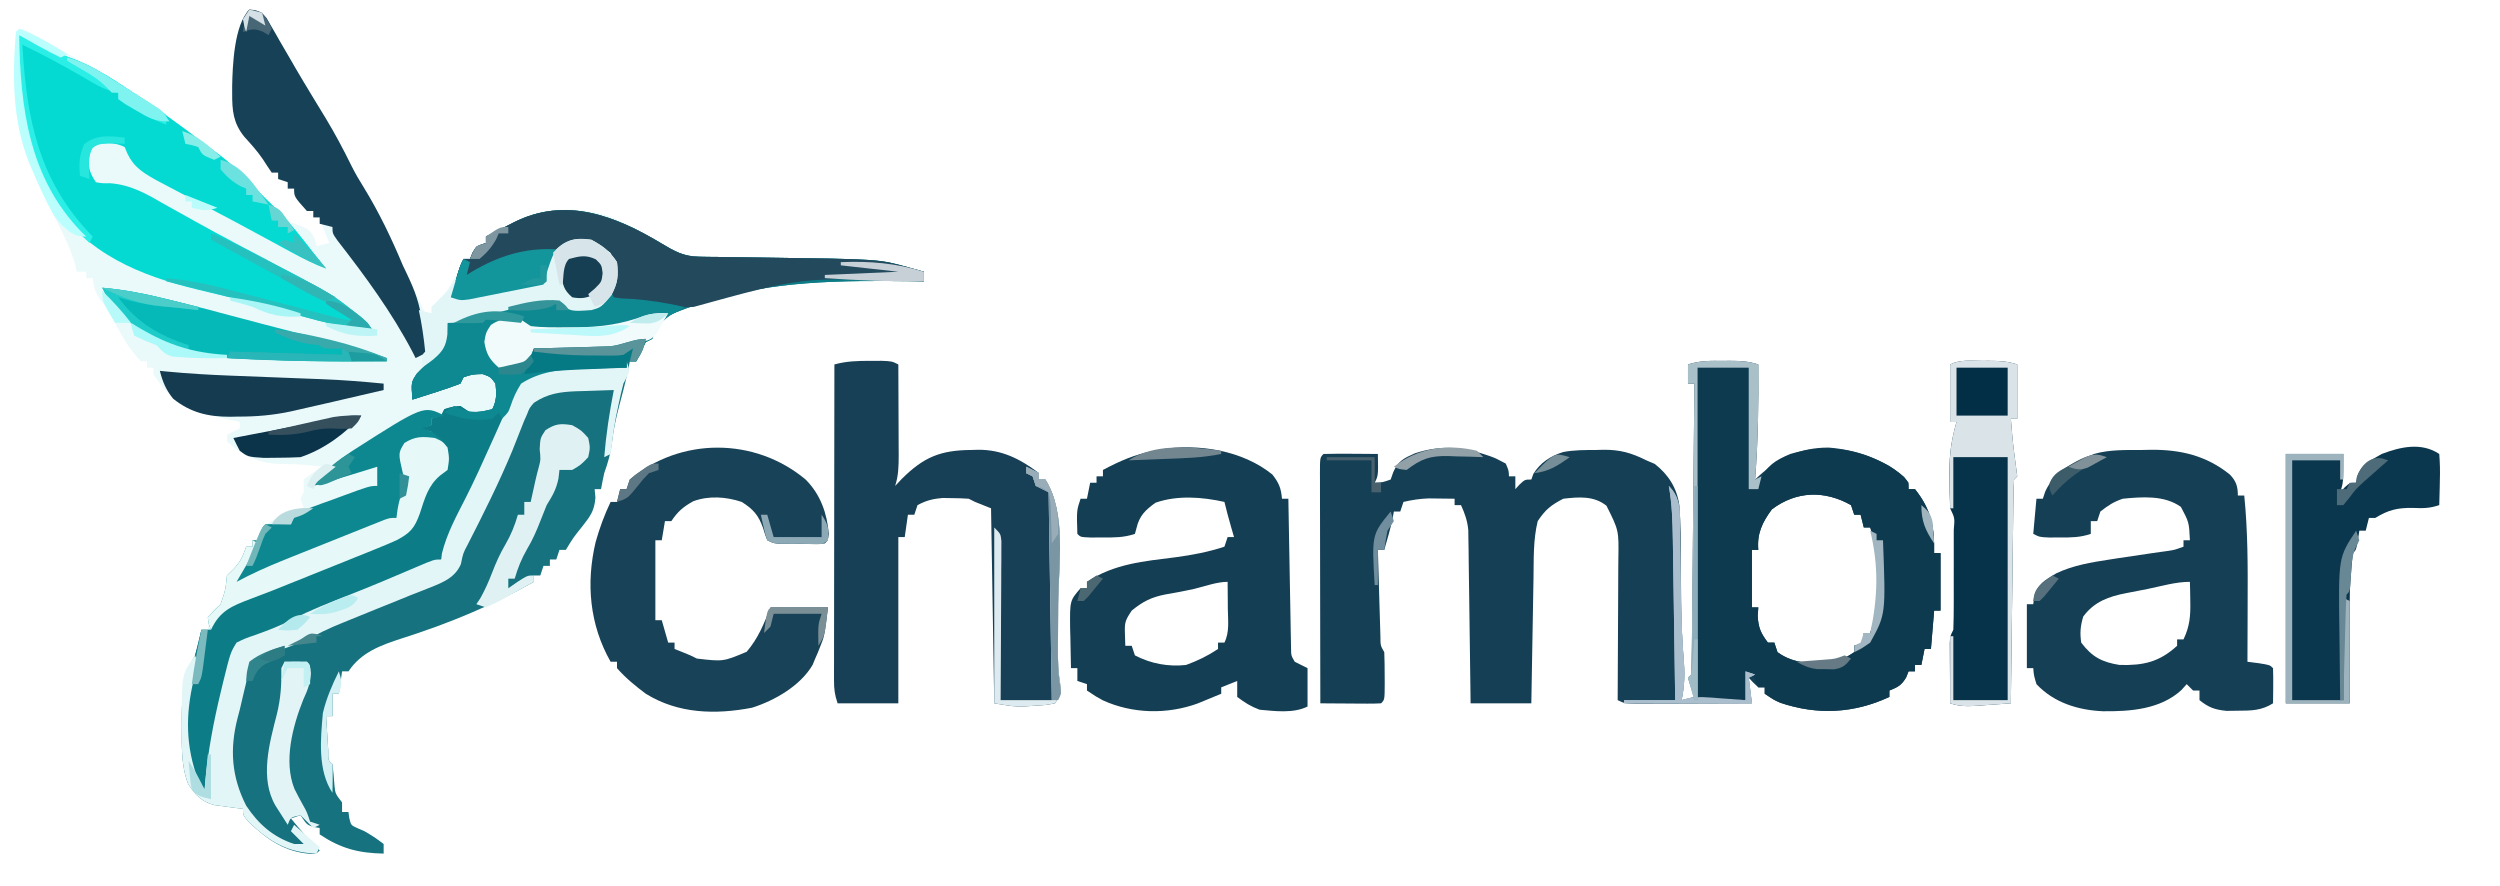 <?xml version="1.0" encoding="UTF-8"?>
<svg version="1.1" xmlns="http://www.w3.org/2000/svg" width="782" height="277">
<path d="M0 0 C2.57 0.273 3.688 0.627 5.365 2.632 C5.973 3.69 5.973 3.69 6.594 4.77 C7.061 5.566 7.528 6.363 8.01 7.184 C8.501 8.051 8.993 8.919 9.5 9.812 C10.563 11.64 11.627 13.466 12.691 15.293 C13.236 16.236 13.78 17.179 14.34 18.15 C15.957 20.927 17.608 23.68 19.277 26.426 C19.807 27.298 20.337 28.17 20.883 29.069 C21.888 30.721 22.894 32.373 23.902 34.023 C26.814 38.844 29.419 43.743 31.899 48.799 C33.122 51.244 34.477 53.564 35.938 55.875 C40.654 63.594 44.445 71.694 48 80 C49.209 82.655 50.446 85.297 51.688 87.938 C52.008 88.621 52.328 89.305 52.658 90.01 C53.438 91.674 54.219 93.337 55 95 C55.66 95 56.32 95 57 95 C57 94.34 57 93.68 57 93 C57.722 92.34 58.444 91.68 59.188 91 C62.983 87.41 64.861 82.687 67 78 C67.66 78 68.32 78 69 78 C69.268 77.361 69.536 76.721 69.812 76.062 C71 74 71 74 74 73 C74 72.34 74 71.68 74 71 C76.248 69.849 78.498 68.704 80.75 67.562 C81.384 67.237 82.018 66.912 82.672 66.576 C91.944 61.892 101.997 61.448 112 64.5 C118.015 66.747 123.481 69.899 128.969 73.195 C133.116 75.665 135.846 77.242 140.73 77.303 C141.666 77.32 142.601 77.336 143.565 77.353 C145.076 77.366 145.076 77.366 146.617 77.379 C147.666 77.396 148.715 77.413 149.795 77.43 C153.155 77.484 156.515 77.524 159.875 77.562 C196.94 78.056 196.94 78.056 205.875 80.562 C206.862 80.832 207.85 81.101 208.867 81.379 C209.571 81.584 210.275 81.789 211 82 C211 82.99 211 83.98 211 85 C209.703 84.984 209.703 84.984 208.38 84.968 C185.262 84.726 163.176 84.581 141 92 C139.784 92.405 138.569 92.81 137.316 93.227 C131.125 95.456 131.125 95.456 126.875 100.25 C126.586 101.157 126.297 102.065 126 103 C125.01 103.495 125.01 103.495 124 104 C122.908 105.933 122.908 105.933 122 108 C121.67 108.66 121.34 109.32 121 110 C120.34 110 119.68 110 119 110 C118.814 110.996 118.814 110.996 118.625 112.012 C117.722 116.33 116.587 120.589 115.461 124.854 C114.568 128.336 113.857 131.74 113.438 135.312 C113.021 138.823 112.179 141.685 111 145 C110.639 146.661 110.295 148.326 110 150 C109.34 150 108.68 150 108 150 C108.081 150.871 108.162 151.743 108.246 152.641 C107.94 156.817 106.628 158.486 104.062 161.75 C101.282 165.218 101.282 165.218 99 169 C98.34 169 97.68 169 97 169 C96.67 169.99 96.34 170.98 96 172 C95.34 172 94.68 172 94 172 C94 172.66 94 173.32 94 174 C93.34 174 92.68 174 92 174 C91.67 174.99 91.34 175.98 91 177 C90.34 177 89.68 177 89 177 C89 177.66 89 178.32 89 179 C75.827 186.48 62.296 192.027 47.875 196.625 C41.19 198.803 35.039 200.941 31 207 C30.34 207 29.68 207 29 207 C28.67 209.31 28.34 211.62 28 214 C27.34 214 26.68 214 26 214 C26 216.31 26 218.62 26 221 C25.34 221 24.68 221 24 221 C24.14 223.313 24.287 225.625 24.438 227.938 C24.519 229.225 24.6 230.513 24.684 231.84 C24.649 234.86 24.649 234.86 26 236 C26.283 238.254 26.448 240.508 26.621 242.773 C26.892 245.279 26.892 245.279 29 248 C29 248.99 29 249.98 29 251 C29.66 251 30.32 251 31 251 C31.082 251.619 31.165 252.238 31.25 252.875 C31.786 255.117 31.786 255.117 33.688 256 C34.451 256.33 35.214 256.66 36 257 C39.25 258.938 39.25 258.938 42 261 C42 261.99 42 262.98 42 264 C34.096 263.837 28.59 262.41 22 258 C22 257.34 22 256.68 22 256 C21.072 255.845 21.072 255.845 20.125 255.688 C18 255 18 255 16 252 C15.01 252.33 14.02 252.66 13 253 C15.869 256.506 18.732 259.853 22 263 C21 264 21 264 19.25 264.09 C11.184 263.544 5.706 259.71 -0.062 254.25 C-2 252 -2 252 -2 250 C-3.23 249.853 -3.23 249.853 -4.484 249.703 C-5.562 249.554 -6.64 249.404 -7.75 249.25 C-8.817 249.111 -9.885 248.972 -10.984 248.828 C-15.081 247.703 -16.957 245.647 -19.188 242.125 C-21.409 236.315 -21.152 230.185 -21.125 224.062 C-21.131 222.76 -21.131 222.76 -21.137 221.432 C-21.126 214.136 -20.858 208.327 -17 202 C-16.186 199.351 -15.597 196.71 -15 194 C-14.34 194 -13.68 194 -13 194 C-12.845 192.577 -12.845 192.577 -12.688 191.125 C-12 188 -12 188 -9 186 C-7.486 181.595 -7.486 181.595 -7 177 C-6.381 176.402 -5.763 175.804 -5.125 175.188 C-2.879 172.875 -2.009 171.028 -1 168 C-0.34 168 0.32 168 1 168 C1 167.34 1 166.68 1 166 C1.66 166 2.32 166 3 166 C3.021 165.423 3.041 164.845 3.062 164.25 C4.541 160.701 7.666 159.532 11 158 C12.981 157.28 14.977 156.592 17 156 C16.67 155.01 16.34 154.02 16 153 C16.33 152.34 16.66 151.68 17 151 C17 149.68 17 148.36 17 147 C20 144.75 20 144.75 23 143 C16.204 142.226 16.204 142.226 9.375 142.125 C2.95 141.887 -2.363 139.492 -7 135 C-7 134.34 -7 133.68 -7 133 C-5.68 132.34 -4.36 131.68 -3 131 C-3 130.34 -3 129.68 -3 129 C-4.628 128.636 -4.628 128.636 -6.289 128.266 C-7.735 127.928 -9.18 127.589 -10.625 127.25 C-11.338 127.093 -12.051 126.935 -12.785 126.773 C-20.971 124.821 -25.571 121.035 -30 114 C-30 113.34 -30 112.68 -30 112 C-30.66 112 -31.32 112 -32 112 C-32 111.34 -32 110.68 -32 110 C-32.66 110 -33.32 110 -34 110 C-37.908 105.802 -40.649 100.975 -43.059 95.812 C-44.051 93.751 -44.051 93.751 -46.188 91.312 C-48.152 88.806 -48.643 87.127 -49 84 C-49.66 84 -50.32 84 -51 84 C-51 83.34 -51 82.68 -51 82 C-51.99 82 -52.98 82 -54 82 C-54.21 81.09 -54.42 80.18 -54.637 79.242 C-55.94 74.681 -58.071 70.59 -60.19 66.362 C-70.647 45.497 -73.879 30.443 -73 7 C-72.34 6.67 -71.68 6.34 -71 6 C-69.066 6.828 -69.066 6.828 -66.562 8.25 C-65.579 8.807 -64.595 9.364 -63.582 9.938 C-63.021 10.261 -62.46 10.585 -61.881 10.918 C-59.785 12.123 -57.68 13.311 -55.574 14.5 C-41 22.777 -27.311 31.821 -14 42 C-12.521 43.084 -11.042 44.168 -9.562 45.25 C-6.426 47.607 -3.711 50.153 -1 53 C1.023 55.032 3.055 57.054 5.09 59.074 C6.619 60.616 8.1 62.207 9.562 63.812 C11.988 66.237 11.988 66.237 15.688 67.5 C19 69 19 69 20.438 71.688 C20.623 72.451 20.809 73.214 21 74 C22.32 73.67 23.64 73.34 25 73 C24.691 72.237 24.381 71.474 24.062 70.688 C23.321 68.812 22.638 66.913 22 65 C21.34 65 20.68 65 20 65 C20 64.34 20 63.68 20 63 C19.34 63 18.68 63 18 63 C14 58.529 14 58.529 14 56 C13.34 56 12.68 56 12 56 C12 55.34 12 54.68 12 54 C10.515 53.505 10.515 53.505 9 53 C9 52.34 9 51.68 9 51 C8.34 51 7.68 51 7 51 C6.05 49.609 5.108 48.211 4.211 46.785 C2.479 44.232 0.436 41.995 -1.633 39.711 C-5.049 35.436 -5.385 31.622 -5.375 26.25 C-5.376 25.14 -5.376 25.14 -5.377 24.008 C-5.253 17.608 -4.786 4.786 0 0 Z " fill="#EAF9FA" transform="translate(78,3)"/>
<path d="M0 0 C4.148 2.469 6.878 4.046 11.761 4.108 C13.165 4.133 13.165 4.133 14.596 4.158 C15.603 4.167 16.611 4.175 17.648 4.184 C18.697 4.201 19.746 4.218 20.826 4.235 C24.186 4.288 27.546 4.328 30.906 4.367 C67.971 4.861 67.971 4.861 76.906 7.367 C77.894 7.637 78.881 7.906 79.898 8.184 C80.602 8.389 81.306 8.594 82.031 8.805 C82.031 9.795 82.031 10.785 82.031 11.805 C81.167 11.794 80.302 11.784 79.411 11.773 C56.293 11.53 34.208 11.385 12.031 18.805 C10.816 19.209 9.6 19.614 8.348 20.031 C2.157 22.261 2.157 22.261 -2.094 27.055 C-2.382 27.962 -2.671 28.87 -2.969 29.805 C-3.959 30.3 -3.959 30.3 -4.969 30.805 C-6.06 32.738 -6.06 32.738 -6.969 34.805 C-7.299 35.465 -7.629 36.125 -7.969 36.805 C-8.629 36.805 -9.289 36.805 -9.969 36.805 C-10.154 37.8 -10.154 37.8 -10.344 38.816 C-11.247 43.135 -12.381 47.394 -13.508 51.658 C-14.401 55.14 -15.112 58.544 -15.531 62.117 C-15.948 65.628 -16.79 68.489 -17.969 71.805 C-18.33 73.466 -18.673 75.131 -18.969 76.805 C-19.629 76.805 -20.289 76.805 -20.969 76.805 C-20.847 78.112 -20.847 78.112 -20.723 79.445 C-21.029 83.622 -22.341 85.291 -24.906 88.555 C-27.687 92.023 -27.687 92.023 -29.969 95.805 C-30.629 95.805 -31.289 95.805 -31.969 95.805 C-32.464 97.29 -32.464 97.29 -32.969 98.805 C-33.629 98.805 -34.289 98.805 -34.969 98.805 C-34.969 99.465 -34.969 100.125 -34.969 100.805 C-35.629 100.805 -36.289 100.805 -36.969 100.805 C-37.464 102.29 -37.464 102.29 -37.969 103.805 C-38.629 103.805 -39.289 103.805 -39.969 103.805 C-39.969 104.465 -39.969 105.125 -39.969 105.805 C-53.142 113.285 -66.673 118.832 -81.094 123.43 C-87.779 125.608 -93.93 127.746 -97.969 133.805 C-98.629 133.805 -99.289 133.805 -99.969 133.805 C-100.299 136.115 -100.629 138.425 -100.969 140.805 C-101.629 140.805 -102.289 140.805 -102.969 140.805 C-102.969 143.115 -102.969 145.425 -102.969 147.805 C-103.629 147.805 -104.289 147.805 -104.969 147.805 C-104.828 150.118 -104.681 152.43 -104.531 154.742 C-104.45 156.03 -104.369 157.318 -104.285 158.645 C-104.32 161.665 -104.32 161.665 -102.969 162.805 C-102.686 165.059 -102.521 167.313 -102.348 169.578 C-102.077 172.084 -102.077 172.084 -99.969 174.805 C-99.969 175.795 -99.969 176.785 -99.969 177.805 C-99.309 177.805 -98.649 177.805 -97.969 177.805 C-97.886 178.423 -97.804 179.042 -97.719 179.68 C-97.183 181.922 -97.183 181.922 -95.281 182.805 C-94.518 183.135 -93.755 183.465 -92.969 183.805 C-89.719 185.742 -89.719 185.742 -86.969 187.805 C-86.969 188.795 -86.969 189.785 -86.969 190.805 C-94.873 190.642 -100.378 189.215 -106.969 184.805 C-106.969 184.145 -106.969 183.485 -106.969 182.805 C-107.897 182.65 -107.897 182.65 -108.844 182.492 C-110.969 181.805 -110.969 181.805 -112.969 178.805 C-113.959 179.135 -114.949 179.465 -115.969 179.805 C-113.1 183.311 -110.237 186.657 -106.969 189.805 C-107.969 190.805 -107.969 190.805 -109.719 190.895 C-117.785 190.348 -123.262 186.515 -129.031 181.055 C-130.969 178.805 -130.969 178.805 -130.969 176.805 C-132.199 176.658 -132.199 176.658 -133.453 176.508 C-134.531 176.358 -135.608 176.209 -136.719 176.055 C-137.786 175.915 -138.853 175.776 -139.953 175.633 C-144.05 174.508 -145.925 172.452 -148.156 168.93 C-150.378 163.12 -150.121 156.989 -150.094 150.867 C-150.098 149.999 -150.101 149.131 -150.105 148.236 C-150.094 140.94 -149.827 135.132 -145.969 128.805 C-145.155 126.156 -144.566 123.515 -143.969 120.805 C-142.979 120.805 -141.989 120.805 -140.969 120.805 C-140.659 119.691 -140.659 119.691 -140.344 118.555 C-137.789 113.446 -133.456 111.9 -128.316 110.121 C-121.151 107.557 -114.137 104.651 -107.107 101.741 C-104.842 100.804 -102.575 99.87 -100.309 98.938 C-97.437 97.755 -94.571 96.559 -91.709 95.354 C-89.492 94.422 -87.289 93.559 -85.025 92.74 C-81.055 91.249 -78.753 90.235 -76.953 86.273 C-76.508 84.961 -76.097 83.638 -75.719 82.305 C-74.09 76.996 -72.507 74.173 -67.969 70.805 C-67.219 67.262 -67.219 67.262 -67.969 63.805 C-69.869 61.962 -69.869 61.962 -71.969 60.805 C-71.969 60.145 -71.969 59.485 -71.969 58.805 C-73.949 58.31 -73.949 58.31 -75.969 57.805 C-74.649 57.475 -73.329 57.145 -71.969 56.805 C-71.969 56.145 -71.969 55.485 -71.969 54.805 C-70.979 54.475 -69.989 54.145 -68.969 53.805 C-68.474 52.815 -68.474 52.815 -67.969 51.805 C-65.594 51.055 -65.594 51.055 -62.969 50.805 C-61.484 51.795 -61.484 51.795 -59.969 52.805 C-56.36 52.646 -56.36 52.646 -52.969 51.805 C-51.554 48.976 -51.65 46.931 -51.969 43.805 C-53.488 41.707 -53.488 41.707 -55.969 40.805 C-59.132 40.873 -59.132 40.873 -61.969 41.805 C-62.464 42.795 -62.464 42.795 -62.969 43.805 C-65.485 44.765 -67.966 45.625 -70.531 46.43 C-71.242 46.659 -71.953 46.889 -72.686 47.125 C-74.444 47.692 -76.206 48.249 -77.969 48.805 C-78.375 43.42 -78.375 43.42 -76.543 40.645 C-75.92 40.017 -75.298 39.389 -74.656 38.742 C-70.467 34.291 -68.075 30.87 -66.969 24.805 C-41.595 17.208 -41.595 17.208 -31.969 17.805 C-30.979 18.465 -29.989 19.125 -28.969 19.805 C-23.104 20.236 -23.104 20.236 -17.969 17.805 C-14.804 13.849 -14.6 10.782 -14.969 5.805 C-15.631 2.715 -15.631 2.715 -17.906 1.68 C-18.587 1.391 -19.267 1.102 -19.969 0.805 C-20.959 0.31 -20.959 0.31 -21.969 -0.195 C-25.835 -0.56 -28.248 -0.572 -31.719 1.242 C-33.969 3.806 -34.613 5.284 -35.609 8.465 C-35.997 9.683 -35.997 9.683 -36.392 10.926 C-36.582 11.546 -36.773 12.166 -36.969 12.805 C-41.237 13.671 -45.509 14.521 -49.781 15.367 C-50.996 15.614 -52.211 15.861 -53.463 16.115 C-55.208 16.458 -55.208 16.458 -56.988 16.809 C-58.599 17.131 -58.599 17.131 -60.241 17.459 C-62.969 17.805 -62.969 17.805 -65.969 16.805 C-65.492 15.179 -65.012 13.554 -64.531 11.93 C-64.264 11.025 -63.998 10.12 -63.723 9.188 C-62.969 6.805 -62.969 6.805 -61.969 4.805 C-61.309 4.805 -60.649 4.805 -59.969 4.805 C-59.567 3.846 -59.567 3.846 -59.156 2.867 C-57.969 0.805 -57.969 0.805 -54.969 -0.195 C-54.969 -0.855 -54.969 -1.515 -54.969 -2.195 C-52.721 -3.346 -50.471 -4.491 -48.219 -5.633 C-47.267 -6.121 -47.267 -6.121 -46.297 -6.619 C-30.056 -14.824 -14.512 -8.717 0 0 Z " fill="#15727E" transform="translate(206.969,76.195)"/>
<path d="M0 0 C0.724 -0.004 1.449 -0.008 2.195 -0.012 C5.393 -0.006 7.946 0.107 11 1.125 C11.111 13.178 10.94 25.105 10 37.125 C10.424 36.727 10.848 36.328 11.285 35.918 C17.748 30.08 24.238 27.139 33 27.125 C41.827 27.836 49.78 30.608 56.625 36.312 C58 38.125 58 38.125 58 40.125 C58.66 40.125 59.32 40.125 60 40.125 C65.133 46.569 66.159 52.004 66 60.125 C66.66 60.125 67.32 60.125 68 60.125 C68 66.065 68 72.005 68 78.125 C67.34 78.125 66.68 78.125 66 78.125 C65.67 82.085 65.34 86.045 65 90.125 C64.34 90.125 63.68 90.125 63 90.125 C62.67 91.775 62.34 93.425 62 95.125 C61.34 95.125 60.68 95.125 60 95.125 C60 95.785 60 96.445 60 97.125 C59.34 97.125 58.68 97.125 58 97.125 C57.752 97.744 57.505 98.362 57.25 99 C55.794 101.476 54.622 102.076 52 103.125 C52 103.785 52 104.445 52 105.125 C40.946 110.273 29.543 110.879 17.953 106.977 C16 106.125 16 106.125 13 104.125 C13 103.465 13 102.805 13 102.125 C12.34 102.125 11.68 102.125 11 102.125 C9.375 100.625 9.375 100.625 8 99.125 C8.33 101.765 8.66 104.405 9 107.125 C3.34 107.15 -2.32 107.168 -7.98 107.18 C-9.906 107.185 -11.833 107.192 -13.759 107.2 C-16.524 107.213 -19.29 107.218 -22.055 107.223 C-23.352 107.23 -23.352 107.23 -24.675 107.238 C-30.772 107.239 -30.772 107.239 -33 106.125 C-32.996 105.474 -32.991 104.824 -32.987 104.153 C-32.942 97.372 -32.912 90.592 -32.89 83.811 C-32.88 81.281 -32.866 78.751 -32.849 76.222 C-32.825 72.583 -32.814 68.944 -32.805 65.305 C-32.789 63.612 -32.789 63.612 -32.773 61.885 C-32.631 53.034 -32.631 53.034 -36.5 45.312 C-40.486 42.157 -45.138 42.573 -50 43.125 C-53.855 45.122 -55.598 46.522 -58 50.125 C-59.429 55.916 -59.225 61.936 -59.316 67.867 C-59.348 69.552 -59.348 69.552 -59.379 71.272 C-59.445 74.848 -59.504 78.424 -59.562 82 C-59.606 84.43 -59.649 86.859 -59.693 89.289 C-59.8 95.234 -59.902 101.18 -60 107.125 C-66.27 107.125 -72.54 107.125 -79 107.125 C-79.03 104.574 -79.03 104.574 -79.06 101.972 C-79.128 96.344 -79.205 90.716 -79.288 85.088 C-79.337 81.677 -79.384 78.266 -79.422 74.855 C-79.466 70.931 -79.526 67.006 -79.586 63.082 C-79.597 61.861 -79.609 60.64 -79.621 59.382 C-79.641 58.241 -79.661 57.1 -79.681 55.925 C-79.694 54.924 -79.708 53.922 -79.722 52.89 C-80.015 49.978 -80.785 47.775 -82 45.125 C-82.66 45.125 -83.32 45.125 -84 45.125 C-84 44.465 -84 43.805 -84 43.125 C-85.729 43.098 -87.458 43.078 -89.188 43.062 C-90.15 43.051 -91.113 43.039 -92.105 43.027 C-94.856 43.12 -97.325 43.504 -100 44.125 C-100.33 45.115 -100.66 46.105 -101 47.125 C-101.66 47.125 -102.32 47.125 -103 47.125 C-103.124 47.806 -103.248 48.486 -103.375 49.188 C-104.091 52.553 -105.029 55.825 -106 59.125 C-106.66 59.125 -107.32 59.125 -108 59.125 C-107.882 63.361 -107.758 67.597 -107.628 71.833 C-107.584 73.274 -107.543 74.715 -107.503 76.157 C-107.445 78.227 -107.381 80.297 -107.316 82.367 C-107.28 83.614 -107.243 84.86 -107.205 86.144 C-107.197 89.051 -107.197 89.051 -106 91.125 C-105.902 93.657 -105.861 96.156 -105.875 98.688 C-105.869 99.735 -105.869 99.735 -105.863 100.803 C-105.873 105.998 -105.873 105.998 -107 107.125 C-108.416 107.212 -109.836 107.232 -111.254 107.223 C-112.108 107.219 -112.962 107.216 -113.842 107.213 C-114.74 107.205 -115.637 107.196 -116.562 107.188 C-117.464 107.183 -118.366 107.178 -119.295 107.174 C-121.53 107.162 -123.765 107.146 -126 107.125 C-126.023 97.103 -126.041 87.08 -126.052 77.058 C-126.057 72.405 -126.064 67.752 -126.075 63.098 C-126.086 58.612 -126.092 54.125 -126.095 49.638 C-126.097 47.922 -126.1 46.207 -126.106 44.491 C-126.113 42.096 -126.114 39.702 -126.114 37.307 C-126.117 36.59 -126.121 35.874 -126.124 35.136 C-126.114 30.239 -126.114 30.239 -125 29.125 C-122.137 29.052 -119.299 29.033 -116.438 29.062 C-115.631 29.067 -114.825 29.072 -113.994 29.076 C-111.996 29.088 -109.998 29.106 -108 29.125 C-107.875 35.875 -107.875 35.875 -109 38.125 C-106.548 38.019 -106.548 38.019 -104 37.125 C-103.732 36.362 -103.464 35.599 -103.188 34.812 C-101.619 31.263 -99.878 30.462 -96.41 28.914 C-89.065 26.509 -82.254 26.707 -75 29.125 C-74.004 29.454 -74.004 29.454 -72.988 29.789 C-71.062 30.5 -71.062 30.5 -68 32.125 C-67.062 34.312 -67.062 34.312 -67 36.125 C-66.34 36.125 -65.68 36.125 -65 36.125 C-65 37.445 -65 38.765 -65 40.125 C-64.546 39.63 -64.093 39.135 -63.625 38.625 C-62 37.125 -62 37.125 -60 37.125 C-59.794 36.547 -59.587 35.97 -59.375 35.375 C-57.227 31.86 -53.98 29.734 -50.046 28.524 C-46.619 27.855 -43.167 27.899 -39.688 27.875 C-38.953 27.854 -38.219 27.834 -37.463 27.812 C-32.208 27.775 -28.703 28.782 -24 31.125 C-23.134 31.496 -22.267 31.867 -21.375 32.25 C-17.114 35.614 -14.513 39.655 -13.704 45.127 C-13.217 50.948 -13.251 56.787 -13.25 62.625 C-13.228 65.233 -13.199 67.841 -13.169 70.449 C-13.15 72.165 -13.135 73.882 -13.123 75.598 C-13.065 81.95 -12.767 88.264 -12.255 94.596 C-11.96 98.615 -12.178 102.181 -13 106.125 C-11.68 105.795 -10.36 105.465 -9 105.125 C-9.66 103.145 -10.32 101.165 -11 99.125 C-10.67 98.795 -10.34 98.465 -10 98.125 C-9.875 95.295 -9.814 92.489 -9.795 89.658 C-9.785 88.77 -9.775 87.883 -9.765 86.968 C-9.733 84.019 -9.708 81.07 -9.684 78.121 C-9.663 76.082 -9.642 74.043 -9.621 72.005 C-9.565 66.627 -9.516 61.25 -9.468 55.872 C-9.418 50.389 -9.362 44.907 -9.307 39.424 C-9.199 28.658 -9.098 17.891 -9 7.125 C-9.66 7.125 -10.32 7.125 -11 7.125 C-11 5.145 -11 3.165 -11 1.125 C-7.296 -0.11 -3.856 -0.021 0 0 Z M15.25 46.438 C12.239 50.503 10.55 54.023 11 59.125 C10.34 59.125 9.68 59.125 9 59.125 C9 65.065 9 71.005 9 77.125 C9.66 77.125 10.32 77.125 11 77.125 C10.938 78.012 10.876 78.899 10.812 79.812 C11.021 83.49 11.782 85.225 14 88.125 C14.66 88.125 15.32 88.125 16 88.125 C16.33 89.115 16.66 90.105 17 91.125 C22.416 95.077 28.58 94.809 35 94.125 C37.363 93.364 38.92 92.512 41 91.125 C41 90.465 41 89.805 41 89.125 C41.99 88.795 42.98 88.465 44 88.125 C44 87.135 44 86.145 44 85.125 C44.66 85.125 45.32 85.125 46 85.125 C49.828 73.345 49.906 63.842 46 52.125 C45.34 52.125 44.68 52.125 44 52.125 C43.505 50.145 43.505 50.145 43 48.125 C42.34 48.125 41.68 48.125 41 48.125 C40.67 47.135 40.34 46.145 40 45.125 C31.738 40.478 22.962 40.653 15.25 46.438 Z " fill="#153F55" transform="translate(539,112.875)"/>
<path d="M0 0 C4.148 2.469 6.878 4.046 11.761 4.108 C13.165 4.133 13.165 4.133 14.596 4.158 C15.603 4.167 16.611 4.175 17.648 4.184 C18.697 4.201 19.746 4.218 20.826 4.235 C24.186 4.288 27.546 4.328 30.906 4.367 C67.971 4.861 67.971 4.861 76.906 7.367 C77.894 7.637 78.881 7.906 79.898 8.184 C80.602 8.389 81.306 8.594 82.031 8.805 C82.031 9.795 82.031 10.785 82.031 11.805 C81.167 11.794 80.302 11.784 79.411 11.773 C56.293 11.53 34.208 11.385 12.031 18.805 C10.816 19.209 9.6 19.614 8.348 20.031 C2.157 22.261 2.157 22.261 -2.094 27.055 C-2.382 27.962 -2.671 28.87 -2.969 29.805 C-3.959 30.3 -3.959 30.3 -4.969 30.805 C-6.06 32.738 -6.06 32.738 -6.969 34.805 C-7.299 35.465 -7.629 36.125 -7.969 36.805 C-8.959 36.805 -9.949 36.805 -10.969 36.805 C-10.969 37.465 -10.969 38.125 -10.969 38.805 C-11.613 38.814 -12.257 38.823 -12.921 38.833 C-15.896 38.887 -18.87 38.971 -21.844 39.055 C-22.857 39.069 -23.87 39.083 -24.914 39.098 C-31.728 39.316 -38.058 40.169 -43.969 43.805 C-45.954 46.617 -46.863 49.559 -47.969 52.805 C-49.07 55.491 -50.237 58.147 -51.406 60.805 C-51.711 61.507 -52.015 62.209 -52.328 62.932 C-53.919 66.567 -55.585 70.064 -57.594 73.492 C-60.197 77.947 -61.912 82.652 -63.66 87.496 C-64.308 89.134 -64.308 89.134 -64.969 90.805 C-65.204 91.441 -65.438 92.078 -65.68 92.733 C-67.801 97.762 -69.89 99.912 -74.908 102.022 C-75.681 102.315 -76.454 102.608 -77.25 102.91 C-78.464 103.408 -78.464 103.408 -79.703 103.916 C-82.282 104.967 -84.874 105.98 -87.469 106.992 C-89.181 107.682 -90.892 108.374 -92.602 109.068 C-95.897 110.403 -99.198 111.724 -102.504 113.032 C-110.086 116.033 -117.635 119.118 -125.031 122.555 C-127.678 123.783 -130.197 124.881 -132.969 125.805 C-133.963 128.698 -134.757 131.466 -135.469 134.43 C-135.79 135.718 -135.79 135.718 -136.118 137.032 C-136.754 139.619 -137.367 142.21 -137.969 144.805 C-138.134 145.517 -138.3 146.229 -138.471 146.963 C-140.425 155.549 -141.539 164.012 -141.969 172.805 C-148.185 165.612 -149.588 157.193 -149.406 147.84 C-148.654 138.72 -146.107 129.679 -143.969 120.805 C-142.979 120.805 -141.989 120.805 -140.969 120.805 C-140.659 119.691 -140.659 119.691 -140.344 118.555 C-137.789 113.446 -133.456 111.9 -128.316 110.121 C-121.151 107.557 -114.137 104.651 -107.107 101.741 C-104.842 100.804 -102.575 99.87 -100.309 98.938 C-97.437 97.755 -94.571 96.559 -91.709 95.354 C-89.492 94.422 -87.289 93.559 -85.025 92.74 C-81.055 91.249 -78.753 90.235 -76.953 86.273 C-76.508 84.961 -76.097 83.638 -75.719 82.305 C-74.09 76.996 -72.507 74.173 -67.969 70.805 C-67.219 67.262 -67.219 67.262 -67.969 63.805 C-69.869 61.962 -69.869 61.962 -71.969 60.805 C-71.969 60.145 -71.969 59.485 -71.969 58.805 C-73.949 58.31 -73.949 58.31 -75.969 57.805 C-74.649 57.475 -73.329 57.145 -71.969 56.805 C-71.969 56.145 -71.969 55.485 -71.969 54.805 C-70.979 54.475 -69.989 54.145 -68.969 53.805 C-68.474 52.815 -68.474 52.815 -67.969 51.805 C-65.594 51.055 -65.594 51.055 -62.969 50.805 C-61.484 51.795 -61.484 51.795 -59.969 52.805 C-56.36 52.646 -56.36 52.646 -52.969 51.805 C-51.554 48.976 -51.65 46.931 -51.969 43.805 C-53.488 41.707 -53.488 41.707 -55.969 40.805 C-59.132 40.873 -59.132 40.873 -61.969 41.805 C-62.464 42.795 -62.464 42.795 -62.969 43.805 C-65.485 44.765 -67.966 45.625 -70.531 46.43 C-71.242 46.659 -71.953 46.889 -72.686 47.125 C-74.444 47.692 -76.206 48.249 -77.969 48.805 C-78.375 43.42 -78.375 43.42 -76.543 40.645 C-75.92 40.017 -75.298 39.389 -74.656 38.742 C-70.467 34.291 -68.075 30.87 -66.969 24.805 C-41.595 17.208 -41.595 17.208 -31.969 17.805 C-30.979 18.465 -29.989 19.125 -28.969 19.805 C-23.104 20.236 -23.104 20.236 -17.969 17.805 C-14.804 13.849 -14.6 10.782 -14.969 5.805 C-15.631 2.715 -15.631 2.715 -17.906 1.68 C-18.587 1.391 -19.267 1.102 -19.969 0.805 C-20.959 0.31 -20.959 0.31 -21.969 -0.195 C-25.835 -0.56 -28.248 -0.572 -31.719 1.242 C-33.969 3.806 -34.613 5.284 -35.609 8.465 C-35.997 9.683 -35.997 9.683 -36.392 10.926 C-36.582 11.546 -36.773 12.166 -36.969 12.805 C-41.237 13.671 -45.509 14.521 -49.781 15.367 C-50.996 15.614 -52.211 15.861 -53.463 16.115 C-55.208 16.458 -55.208 16.458 -56.988 16.809 C-58.599 17.131 -58.599 17.131 -60.241 17.459 C-62.969 17.805 -62.969 17.805 -65.969 16.805 C-65.492 15.179 -65.012 13.554 -64.531 11.93 C-64.264 11.025 -63.998 10.12 -63.723 9.188 C-62.969 6.805 -62.969 6.805 -61.969 4.805 C-61.309 4.805 -60.649 4.805 -59.969 4.805 C-59.567 3.846 -59.567 3.846 -59.156 2.867 C-57.969 0.805 -57.969 0.805 -54.969 -0.195 C-54.969 -0.855 -54.969 -1.515 -54.969 -2.195 C-52.721 -3.346 -50.471 -4.491 -48.219 -5.633 C-47.267 -6.121 -47.267 -6.121 -46.297 -6.619 C-30.056 -14.824 -14.512 -8.717 0 0 Z " fill="#0C7D87" transform="translate(206.969,76.195)"/>
<path d="M0 0 C5.28 0 10.56 0 16 0 C16 12.54 16 25.08 16 38 C16.99 38 17.98 38 19 38 C19.165 37.113 19.33 36.226 19.5 35.312 C21.619 30.634 24.337 28.973 29 27 C40.147 23.729 49.767 25.241 59.895 30.699 C62.328 32.203 64.265 33.713 66 36 C66 36.66 66 37.32 66 38 C66.66 38 67.32 38 68 38 C73.133 44.444 74.159 49.879 74 58 C74.66 58 75.32 58 76 58 C76 63.94 76 69.88 76 76 C75.34 76 74.68 76 74 76 C73.505 81.94 73.505 81.94 73 88 C72.34 88 71.68 88 71 88 C70.67 89.65 70.34 91.3 70 93 C69.34 93 68.68 93 68 93 C68 93.66 68 94.32 68 95 C67.34 95 66.68 95 66 95 C65.752 95.619 65.505 96.237 65.25 96.875 C63.794 99.351 62.622 99.951 60 101 C60 101.66 60 102.32 60 103 C48.946 108.148 37.543 108.754 25.953 104.852 C24 104 24 104 21 102 C21 101.34 21 100.68 21 100 C20.34 100 19.68 100 19 100 C18.567 99.041 18.567 99.041 18.125 98.062 C17.172 95.848 17.172 95.848 15 95 C15 97.97 15 100.94 15 104 C10.05 104 5.1 104 0 104 C0 69.68 0 35.36 0 0 Z M23.25 44.312 C20.239 48.378 18.55 51.898 19 57 C18.34 57 17.68 57 17 57 C17 62.94 17 68.88 17 75 C17.66 75 18.32 75 19 75 C18.938 75.887 18.876 76.774 18.812 77.688 C19.021 81.365 19.782 83.1 22 86 C22.66 86 23.32 86 24 86 C24.33 86.99 24.66 87.98 25 89 C30.416 92.952 36.58 92.684 43 92 C45.363 91.239 46.92 90.387 49 89 C49 88.34 49 87.68 49 87 C49.99 86.67 50.98 86.34 52 86 C52 85.01 52 84.02 52 83 C52.66 83 53.32 83 54 83 C57.828 71.22 57.906 61.717 54 50 C53.34 50 52.68 50 52 50 C51.505 48.02 51.505 48.02 51 46 C50.34 46 49.68 46 49 46 C48.67 45.01 48.34 44.02 48 43 C39.738 38.353 30.962 38.528 23.25 44.312 Z " fill="#0E3A50" transform="translate(531,115)"/>
<path d="M0 0 C1.24 -0.003 2.48 -0.005 3.758 -0.008 C6.875 0.125 6.875 0.125 8.875 1.125 C8.9 5.894 8.918 10.663 8.93 15.432 C8.935 17.053 8.942 18.675 8.95 20.297 C8.963 22.63 8.968 24.964 8.973 27.297 C8.978 28.02 8.983 28.743 8.988 29.488 C8.989 32.845 8.924 35.916 7.875 39.125 C8.556 38.403 9.236 37.681 9.938 36.938 C16.781 30.113 22.022 27.946 31.688 27.875 C32.374 27.854 33.06 27.834 33.768 27.812 C41.256 27.756 46.96 30.653 52.875 35.125 C52.875 35.785 52.875 36.445 52.875 37.125 C53.535 37.125 54.195 37.125 54.875 37.125 C61.583 47.917 58.96 63.652 58.875 75.875 C58.848 79.724 58.828 83.573 58.812 87.422 C58.804 88.292 58.796 89.162 58.787 90.058 C58.772 93.847 58.901 97.286 59.504 101.044 C59.875 104.125 59.875 104.125 57.875 107.125 C55.047 107.672 55.047 107.672 51.625 107.875 C49.947 107.991 49.947 107.991 48.234 108.109 C44.875 108.125 44.875 108.125 38.875 107.125 C38.545 86.995 38.215 66.865 37.875 46.125 C36.225 45.465 34.575 44.805 32.875 44.125 C31.885 43.63 31.885 43.63 30.875 43.125 C29.107 43.003 27.334 42.949 25.562 42.938 C24.618 42.923 23.673 42.909 22.699 42.895 C19.673 43.142 17.553 43.698 14.875 45.125 C14.545 46.115 14.215 47.105 13.875 48.125 C13.215 48.125 12.555 48.125 11.875 48.125 C11.545 50.435 11.215 52.745 10.875 55.125 C10.215 55.125 9.555 55.125 8.875 55.125 C8.875 72.285 8.875 89.445 8.875 107.125 C2.605 107.125 -3.665 107.125 -10.125 107.125 C-11.05 104.35 -11.249 102.715 -11.245 99.854 C-11.247 98.983 -11.248 98.112 -11.249 97.215 C-11.246 96.263 -11.242 95.311 -11.239 94.329 C-11.239 93.324 -11.239 92.319 -11.239 91.284 C-11.238 87.956 -11.23 84.628 -11.223 81.301 C-11.221 78.996 -11.219 76.691 -11.218 74.386 C-11.215 68.315 -11.205 62.243 -11.194 56.172 C-11.183 49.979 -11.179 43.785 -11.174 37.592 C-11.163 25.436 -11.146 13.281 -11.125 1.125 C-7.351 0.088 -3.922 -0.008 0 0 Z " fill="#174056" transform="translate(272.125,112.875)"/>
<path d="M0 0 C0.895 -0.021 1.791 -0.041 2.713 -0.062 C12.01 -0.116 19.999 1.798 27.316 7.688 C29.284 9.742 29.812 11.42 29.812 14.25 C30.473 14.25 31.133 14.25 31.812 14.25 C32.943 25.364 32.929 36.405 32.875 47.562 C32.87 49.382 32.865 51.202 32.861 53.021 C32.85 57.431 32.833 61.84 32.812 66.25 C33.947 66.394 35.081 66.539 36.25 66.688 C39.812 67.25 39.812 67.25 40.812 68.25 C40.885 70.103 40.896 71.958 40.875 73.812 C40.866 74.824 40.857 75.836 40.848 76.879 C40.836 77.661 40.824 78.444 40.812 79.25 C37.196 81.514 34.087 81.549 29.875 81.562 C28.67 81.579 27.464 81.596 26.223 81.613 C22.576 81.225 20.651 80.55 17.812 78.25 C17.812 77.26 17.812 76.27 17.812 75.25 C17.152 75.25 16.492 75.25 15.812 75.25 C14.822 74.26 14.822 74.26 13.812 73.25 C13.261 73.864 12.709 74.477 12.141 75.109 C5.594 81.129 -3.848 81.823 -12.379 81.727 C-20.155 81.396 -27.739 79.05 -33.188 73.25 C-34 70.5 -34 70.5 -34.188 68.25 C-34.847 68.25 -35.508 68.25 -36.188 68.25 C-36.188 61.65 -36.188 55.05 -36.188 48.25 C-35.528 48.25 -34.867 48.25 -34.188 48.25 C-34.099 47.489 -34.01 46.729 -33.918 45.945 C-32.805 41.84 -30.522 40.751 -27.008 38.598 C-21.66 36.042 -16.003 35.152 -10.188 34.25 C-8.931 34.055 -8.931 34.055 -7.649 33.856 C-4.053 33.305 -0.455 32.76 3.148 32.251 C3.969 32.135 4.79 32.018 5.637 31.898 C6.37 31.797 7.103 31.696 7.858 31.591 C10.018 31.264 10.018 31.264 12.812 30.25 C12.812 29.59 12.812 28.93 12.812 28.25 C13.473 28.25 14.133 28.25 14.812 28.25 C14.549 22.626 14.549 22.626 12 17.812 C6.811 14.106 -0.078 14.66 -6.188 15.25 C-9.108 16.25 -10.703 17.318 -13.188 19.25 C-13.518 20.24 -13.848 21.23 -14.188 22.25 C-14.848 22.25 -15.508 22.25 -16.188 22.25 C-16.188 23.57 -16.188 24.89 -16.188 26.25 C-19.565 27.376 -22.196 27.383 -25.75 27.375 C-26.906 27.378 -28.063 27.38 -29.254 27.383 C-32.188 27.25 -32.188 27.25 -34.188 26.25 C-33.858 22.62 -33.528 18.99 -33.188 15.25 C-32.528 15.25 -31.867 15.25 -31.188 15.25 C-30.94 14.508 -30.692 13.765 -30.438 13 C-27.472 6.477 -21.553 3.889 -15.188 1.25 C-10.246 -0.176 -5.103 0.029 0 0 Z M1.656 43.465 C-0.548 43.915 -2.755 44.353 -4.969 44.754 C-10.474 45.8 -15.097 47.4 -18.562 52.125 C-19.435 55.091 -19.628 57.169 -19.188 60.25 C-15.814 64.748 -12.692 66.362 -7.188 67.25 C0.323 67.438 5.214 66.351 10.812 61.25 C10.812 60.59 10.812 59.93 10.812 59.25 C11.473 59.25 12.133 59.25 12.812 59.25 C14.763 55.173 15.028 51.933 14.938 47.438 C14.919 46.276 14.901 45.115 14.883 43.918 C14.86 43.038 14.836 42.157 14.812 41.25 C10.387 41.25 5.984 42.576 1.656 43.465 Z " fill="#153F55" transform="translate(670.188,140.75)"/>
<path d="M0 0 C2.067 2.649 2.716 4.25 3 7.562 C3.66 7.562 4.32 7.562 5 7.562 C5.015 8.477 5.015 8.477 5.031 9.409 C5.139 15.736 5.254 22.062 5.372 28.388 C5.416 30.751 5.457 33.114 5.497 35.477 C5.555 38.867 5.619 42.258 5.684 45.648 C5.7 46.71 5.717 47.771 5.734 48.865 C5.764 50.336 5.764 50.336 5.795 51.837 C5.818 53.136 5.818 53.136 5.842 54.462 C5.871 56.62 5.871 56.62 7 58.562 C8.98 59.553 8.98 59.553 11 60.562 C11 64.522 11 68.483 11 72.562 C6.589 74.768 0.799 74.001 -4 73.562 C-6.803 72.524 -8.58 71.364 -11 69.562 C-11 67.912 -11 66.263 -11 64.562 C-13.475 65.552 -13.475 65.552 -16 66.562 C-16 67.222 -16 67.882 -16 68.562 C-17.56 69.214 -19.123 69.858 -20.688 70.5 C-21.993 71.039 -21.993 71.039 -23.324 71.59 C-32.956 75.091 -43.705 74.856 -53.012 70.633 C-55 69.562 -55 69.562 -58 67.562 C-58 66.903 -58 66.243 -58 65.562 C-58.99 65.233 -59.98 64.903 -61 64.562 C-61 63.242 -61 61.922 -61 60.562 C-61.66 60.562 -62.32 60.562 -63 60.562 C-63.088 57.334 -63.141 54.105 -63.188 50.875 C-63.213 49.963 -63.238 49.051 -63.264 48.111 C-63.358 39.425 -63.358 39.425 -60 35.562 C-59.34 35.562 -58.68 35.562 -58 35.562 C-58 34.903 -58 34.242 -58 33.562 C-49.459 27.876 -40.179 27.128 -30.262 25.867 C-25.076 25.169 -19.965 24.218 -15 22.562 C-14.505 21.078 -14.505 21.078 -14 19.562 C-13.34 19.562 -12.68 19.562 -12 19.562 C-12.309 18.49 -12.619 17.418 -12.938 16.312 C-13.668 13.734 -14.375 11.167 -15 8.562 C-22.005 7.006 -29.743 6.42 -36.562 8.812 C-39.714 11.075 -41.623 12.913 -42.5 16.75 C-42.665 17.348 -42.83 17.946 -43 18.562 C-46.534 19.74 -49.403 19.695 -53.125 19.688 C-55.016 19.691 -55.016 19.691 -56.945 19.695 C-60 19.562 -60 19.562 -61 18.562 C-61.235 11.268 -61.235 11.268 -60 7.562 C-59.34 7.562 -58.68 7.562 -58 7.562 C-57.67 5.912 -57.34 4.263 -57 2.562 C-56.34 2.562 -55.68 2.562 -55 2.562 C-55 1.903 -55 1.242 -55 0.562 C-54.34 0.562 -53.68 0.562 -53 0.562 C-53 -0.098 -53 -0.757 -53 -1.438 C-47.702 -4.275 -42.908 -6.338 -37 -7.438 C-36.359 -7.573 -35.719 -7.708 -35.059 -7.848 C-23.254 -9.796 -9.362 -7.606 0 0 Z M-24.5 35.777 C-27.474 36.445 -30.434 36.992 -33.438 37.5 C-37.83 38.357 -40.547 39.714 -44 42.562 C-46.059 45.651 -46.239 46.272 -46.125 49.75 C-46.084 51.008 -46.042 52.266 -46 53.562 C-45.34 53.562 -44.68 53.562 -44 53.562 C-43.67 54.553 -43.34 55.542 -43 56.562 C-38.02 59.16 -32.559 60.18 -27 59.562 C-23.296 58.204 -20.28 56.749 -17 54.562 C-17 53.903 -17 53.242 -17 52.562 C-16.34 52.562 -15.68 52.562 -15 52.562 C-13.345 49.253 -13.899 45.571 -13.938 41.938 C-13.942 41.136 -13.947 40.334 -13.951 39.508 C-13.963 37.526 -13.981 35.544 -14 33.562 C-17.439 33.562 -21.172 34.993 -24.5 35.777 Z " fill="#143E54" transform="translate(398,148.438)"/>
<path d="M0 0 C2.983 1.16 5.854 2.388 8.688 3.875 C11.593 5.364 14.492 6.569 17.559 7.684 C23.666 10.106 28.932 13.544 34.375 17.188 C35.385 17.855 36.395 18.523 37.436 19.211 C44.489 23.905 51.323 28.784 58 34 C59.477 35.086 60.956 36.169 62.438 37.25 C65.574 39.607 68.289 42.153 71 45 C72.331 46.336 73.664 47.669 75 49 C75.691 49.694 76.382 50.387 77.094 51.102 C78.544 52.545 80.017 53.966 81.5 55.375 C85.287 59.352 88.609 63.685 92 68 C93.332 69.668 94.665 71.335 96 73 C92.335 71.609 88.935 69.966 85.492 68.094 C84.432 67.519 83.372 66.945 82.279 66.354 C81.156 65.742 80.032 65.13 78.875 64.5 C71.569 60.54 64.26 56.589 56.891 52.747 C53.251 50.849 49.624 48.927 46 47 C44.917 46.428 43.834 45.855 42.719 45.266 C37.714 42.476 35.078 40.584 33 35 C30.201 33.601 28.095 33.747 25 34 C23 35 23 35 22 37 C21.575 41.078 21.687 42.531 24 46 C26.037 46.358 26.037 46.358 28.391 46.309 C35.103 46.807 39.998 49.758 45.75 53.062 C47.446 54.007 49.141 54.952 50.839 55.894 C52.028 56.556 53.217 57.22 54.405 57.886 C58.91 60.411 63.451 62.861 68.016 65.277 C68.683 65.631 69.35 65.984 70.038 66.348 C72.66 67.736 75.284 69.122 77.908 70.507 C97.84 81.041 97.84 81.041 105 86.688 C105.722 87.248 106.444 87.809 107.188 88.387 C109 90 109 90 111 93 C103.205 91.723 95.667 89.935 88.062 87.812 C80.908 85.842 73.75 83.916 66.539 82.16 C64.696 81.711 64.696 81.711 62.816 81.253 C60.472 80.686 58.127 80.126 55.78 79.573 C37.931 75.245 20.968 68.359 10.812 52.25 C1.186 35.117 -0.506 19.284 0 0 Z " fill="#04DAD2" transform="translate(6,11)"/>
<path d="M0 0 C4.627 4.627 6.712 10.544 7.25 17 C7 19 7 19 6 20 C3.343 20.1 0.719 20.139 -1.938 20.125 C-2.679 20.129 -3.421 20.133 -4.186 20.137 C-9.747 20.127 -9.747 20.127 -12 19 C-12.676 17.293 -12.676 17.293 -13.312 15.188 C-14.718 11.206 -16.352 9.28 -20 7 C-24.866 5.378 -30.26 4.99 -35.141 6.789 C-38.271 8.512 -40.007 10.01 -42 13 C-42.66 13 -43.32 13 -44 13 C-44.33 14.98 -44.66 16.96 -45 19 C-45.66 19 -46.32 19 -47 19 C-47 27.25 -47 35.5 -47 44 C-46.34 44 -45.68 44 -45 44 C-44.34 46.31 -43.68 48.62 -43 51 C-42.34 51 -41.68 51 -41 51 C-41 51.66 -41 52.32 -41 53 C-40.216 53.309 -39.432 53.619 -38.625 53.938 C-36 55 -36 55 -34 56 C-25.77 56.96 -25.77 56.96 -18.438 53.875 C-14.774 49.554 -13.097 45.242 -11 40 C-5.06 40 0.88 40 7 40 C5.873 49.019 5.873 49.019 4.562 52.25 C4.316 52.874 4.07 53.498 3.816 54.141 C3.547 54.754 3.278 55.368 3 56 C2.729 56.655 2.459 57.31 2.18 57.984 C-1.649 64.526 -9.693 69.138 -16.754 71.371 C-28.198 73.588 -39.885 73.279 -50 67 C-53.255 64.565 -56.32 62.066 -59 59 C-59 58.34 -59 57.68 -59 57 C-59.66 57 -60.32 57 -61 57 C-67.584 45.4 -68.737 32.471 -65.688 19.562 C-64.458 15.189 -62.956 11.098 -61 7 C-60.34 7 -59.68 7 -59 7 C-58.67 5.68 -58.34 4.36 -58 3 C-57.34 3 -56.68 3 -56 3 C-55.67 2.01 -55.34 1.02 -55 0 C-39.161 -13.309 -15.896 -13.301 0 0 Z " fill="#184257" transform="translate(252,150)"/>
<path d="M0 0 C0.729 -0.004 1.458 -0.008 2.209 -0.012 C5.421 -0.006 7.995 0.102 11.062 1.125 C11.062 6.735 11.062 12.345 11.062 18.125 C10.402 18.125 9.742 18.125 9.062 18.125 C9.687 25.709 9.687 25.709 10.688 33.25 C10.811 34.199 10.935 35.148 11.062 36.125 C10.732 36.455 10.402 36.785 10.062 37.125 C9.938 39.302 9.884 41.484 9.857 43.664 C9.842 44.689 9.842 44.689 9.827 45.734 C9.795 48.001 9.771 50.268 9.746 52.535 C9.726 54.103 9.705 55.671 9.683 57.239 C9.628 61.374 9.578 65.508 9.53 69.643 C9.48 73.859 9.424 78.075 9.369 82.291 C9.261 90.569 9.16 98.847 9.062 107.125 C6.459 107.32 3.855 107.506 1.25 107.688 C0.143 107.772 0.143 107.772 -0.986 107.857 C-4.305 108.083 -6.75 108.188 -9.938 107.125 C-9.966 103.667 -9.984 100.208 -10 96.75 C-10.008 95.765 -10.017 94.78 -10.025 93.766 C-10.029 92.825 -10.032 91.884 -10.035 90.914 C-10.04 90.045 -10.046 89.175 -10.051 88.28 C-9.938 86.125 -9.938 86.125 -8.938 84.125 C-8.839 81.365 -8.798 78.631 -8.805 75.871 C-8.804 75.055 -8.803 74.239 -8.802 73.398 C-8.801 71.672 -8.803 69.947 -8.807 68.221 C-8.812 65.57 -8.807 62.919 -8.801 60.268 C-8.801 58.594 -8.803 56.92 -8.805 55.246 C-8.803 54.448 -8.801 53.65 -8.799 52.828 C-8.468 49.177 -8.468 49.177 -9.938 46.125 C-10.066 43.093 -10.123 40.095 -10.125 37.062 C-10.137 36.228 -10.149 35.393 -10.162 34.533 C-10.175 29.056 -9.476 24.384 -7.938 19.125 C-8.598 19.125 -9.258 19.125 -9.938 19.125 C-9.938 13.185 -9.938 7.245 -9.938 1.125 C-6.794 -0.447 -3.446 -0.018 0 0 Z " fill="#06334A" transform="translate(619.938,112.875)"/>
<path d="M0 0 C0.221 2.789 0.281 5.347 0.188 8.125 C0.167 9.256 0.167 9.256 0.146 10.41 C0.111 12.274 0.057 14.137 0 16 C-3.121 17.04 -5.06 17.01 -8.312 16.875 C-13.016 16.813 -15.928 17.494 -20 20 C-20.66 20 -21.32 20 -22 20 C-22.33 21.32 -22.66 22.64 -23 24 C-23.66 24 -24.32 24 -25 24 C-25.144 24.969 -25.289 25.939 -25.438 26.938 C-26 30 -26 30 -27 31 C-27.236 32.953 -27.414 34.913 -27.562 36.875 C-27.646 37.945 -27.73 39.015 -27.816 40.117 C-27.941 42.075 -28 44.038 -28 46 C-28 56.667 -28 67.333 -28 78 C-34.6 78 -41.2 78 -48 78 C-48 52.26 -48 26.52 -48 0 C-42.06 0 -36.12 0 -30 0 C-30 9 -30 9 -31 12 C-30.319 11.258 -30.319 11.258 -29.625 10.5 C-28 9 -28 9 -26 9 C-25.899 8.394 -25.799 7.788 -25.695 7.164 C-24.484 3.393 -21.327 1.879 -18 0 C-12.036 -2.277 -5.544 -3.696 0 0 Z " fill="#0B374E" transform="translate(763,142)"/>
<path d="M0 0 C2.57 0.273 3.688 0.627 5.365 2.632 C5.771 3.337 6.176 4.043 6.594 4.77 C7.295 5.965 7.295 5.965 8.01 7.184 C8.501 8.051 8.993 8.919 9.5 9.812 C10.563 11.64 11.627 13.466 12.691 15.293 C13.236 16.236 13.78 17.179 14.34 18.15 C15.957 20.927 17.608 23.68 19.277 26.426 C19.807 27.298 20.337 28.17 20.883 29.069 C21.888 30.721 22.894 32.373 23.902 34.023 C26.814 38.844 29.419 43.743 31.899 48.799 C33.122 51.244 34.477 53.564 35.938 55.875 C40.645 63.579 44.519 71.677 48 80 C48.414 80.865 48.828 81.73 49.254 82.621 C51.74 87.841 53.407 92.191 54 98 C54.351 98.701 54.701 99.403 55.062 100.125 C56.254 102.508 56.146 104.372 56 107 C54.02 107.99 54.02 107.99 52 109 C51.694 108.392 51.389 107.783 51.074 107.156 C44.562 94.682 36.206 83.344 27.582 72.258 C26 70 26 70 26 68 C24.68 67.67 23.36 67.34 22 67 C22 66.34 22 65.68 22 65 C21.34 65 20.68 65 20 65 C20 64.34 20 63.68 20 63 C19.34 63 18.68 63 18 63 C14 58.529 14 58.529 14 56 C13.34 56 12.68 56 12 56 C12 55.34 12 54.68 12 54 C10.515 53.505 10.515 53.505 9 53 C9 52.34 9 51.68 9 51 C8.34 51 7.68 51 7 51 C6.05 49.609 5.108 48.211 4.211 46.785 C2.479 44.232 0.436 41.995 -1.633 39.711 C-5.049 35.436 -5.385 31.622 -5.375 26.25 C-5.376 25.51 -5.376 24.77 -5.377 24.008 C-5.253 17.608 -4.786 4.786 0 0 Z " fill="#174156" transform="translate(78,3)"/>
<path d="M0 0 C4.148 2.469 6.878 4.046 11.761 4.108 C13.165 4.133 13.165 4.133 14.596 4.158 C15.603 4.167 16.611 4.175 17.648 4.184 C18.697 4.201 19.746 4.218 20.826 4.235 C24.186 4.288 27.546 4.328 30.906 4.367 C67.971 4.861 67.971 4.861 76.906 7.367 C77.894 7.637 78.881 7.906 79.898 8.184 C80.602 8.389 81.306 8.594 82.031 8.805 C82.031 9.795 82.031 10.785 82.031 11.805 C81.167 11.794 80.302 11.784 79.411 11.773 C43.857 10.467 43.857 10.467 10.031 19.805 C8.388 19.901 6.74 19.935 5.094 19.93 C4.218 19.932 3.343 19.935 2.441 19.938 C0.031 19.805 0.031 19.805 -2.969 18.805 C-5.194 18.58 -7.425 18.397 -9.656 18.242 C-10.836 18.158 -12.015 18.075 -13.23 17.988 C-14.586 17.897 -14.586 17.897 -15.969 17.805 C-15.806 17.054 -15.644 16.304 -15.477 15.531 C-14.65 11.095 -14.538 7.098 -15.969 2.805 C-17.885 1.638 -17.885 1.638 -19.969 0.805 C-20.629 0.475 -21.289 0.145 -21.969 -0.195 C-25.835 -0.56 -28.248 -0.572 -31.719 1.242 C-33.969 3.806 -34.613 5.284 -35.609 8.465 C-35.868 9.277 -36.126 10.089 -36.392 10.926 C-36.582 11.546 -36.773 12.166 -36.969 12.805 C-41.237 13.671 -45.509 14.521 -49.781 15.367 C-50.996 15.614 -52.211 15.861 -53.463 16.115 C-54.626 16.344 -55.79 16.573 -56.988 16.809 C-58.599 17.131 -58.599 17.131 -60.241 17.459 C-62.969 17.805 -62.969 17.805 -65.969 16.805 C-65.492 15.179 -65.012 13.554 -64.531 11.93 C-64.131 10.572 -64.131 10.572 -63.723 9.188 C-62.969 6.805 -62.969 6.805 -61.969 4.805 C-61.309 4.805 -60.649 4.805 -59.969 4.805 C-59.701 4.165 -59.432 3.526 -59.156 2.867 C-57.969 0.805 -57.969 0.805 -54.969 -0.195 C-54.969 -0.855 -54.969 -1.515 -54.969 -2.195 C-52.721 -3.346 -50.471 -4.491 -48.219 -5.633 C-47.585 -5.958 -46.95 -6.284 -46.297 -6.619 C-30.056 -14.824 -14.512 -8.717 0 0 Z " fill="#23495D" transform="translate(206.969,76.195)"/>
<path d="M0 0 C-1.32 0.33 -2.64 0.66 -4 1 C-4 1.66 -4 2.32 -4 3 C-4.99 3.33 -5.98 3.66 -7 4 C-6.01 4.33 -5.02 4.66 -4 5 C-0.531 7.743 0.851 9.152 1.625 13.562 C1 17 1 17 -1.352 18.742 C-5.163 21.991 -6.154 25.999 -7.672 30.6 C-9.327 35.228 -10.71 36.765 -15 39 C-16.939 39.867 -18.897 40.694 -20.867 41.488 C-21.993 41.944 -23.119 42.401 -24.279 42.871 C-25.466 43.346 -26.652 43.822 -27.875 44.312 C-29.091 44.804 -30.306 45.295 -31.559 45.801 C-37.25 48.099 -42.946 50.384 -48.646 52.659 C-50.375 53.35 -52.101 54.046 -53.828 54.742 C-56.015 55.609 -58.214 56.446 -60.422 57.258 C-66.459 59.554 -70.21 61.002 -73 67 C-73.75 65.25 -73.75 65.25 -74 63 C-72.667 61.667 -71.333 60.333 -70 59 C-68.473 54.596 -68.473 54.596 -68 50 C-67.381 49.402 -66.763 48.804 -66.125 48.188 C-63.879 45.875 -63.009 44.028 -62 41 C-61.34 41 -60.68 41 -60 41 C-60 40.34 -60 39.68 -60 39 C-59.34 39 -58.68 39 -58 39 C-57.856 38.361 -57.711 37.721 -57.562 37.062 C-57 35 -57 35 -56 34 C-53.329 33.859 -50.676 33.958 -48 34 C-47.67 33.01 -47.34 32.02 -47 31 C-44.715 29.833 -44.715 29.833 -41.723 28.738 C-40.652 28.342 -39.582 27.946 -38.479 27.537 C-37.351 27.133 -36.224 26.729 -35.062 26.312 C-33.939 25.897 -32.816 25.481 -31.658 25.053 C-23.322 22 -23.322 22 -21 22 C-21 20.02 -21 18.04 -21 16 C-21.857 16.266 -22.714 16.531 -23.598 16.805 C-29.384 18.592 -35.167 20.372 -41 22 C-38.021 17.889 -34.689 14.986 -30.5 12.188 C-29.864 11.762 -29.227 11.336 -28.572 10.897 C-6.462 -3.231 -6.462 -3.231 0 0 Z " fill="#0E8890" transform="translate(139,130)"/>
<path d="M0 0 C1 3 1 3 0.16 4.766 C-0.223 5.503 -0.606 6.24 -1 7 C-1.576 9.237 -2.091 11.489 -2.562 13.75 C-2.82 14.986 -3.078 16.222 -3.344 17.496 C-3.865 20.278 -4.277 23 -4.562 25.812 C-4.707 26.864 -4.851 27.916 -5 29 C-5.66 29.33 -6.32 29.66 -7 30 C-6.415 22.906 -5.368 15.984 -4 9 C-7.043 9.087 -10.083 9.194 -13.125 9.312 C-14.409 9.346 -14.409 9.346 -15.719 9.381 C-20.814 9.596 -24.639 10.088 -29 13 C-30.388 14.63 -30.388 14.63 -31.125 16.562 C-31.442 17.277 -31.759 17.991 -32.086 18.727 C-33.322 21.802 -34.534 24.886 -35.742 27.973 C-39.889 37.953 -44.755 47.673 -49.676 57.289 C-51.142 60.043 -51.142 60.043 -51.828 63.453 C-53.938 68.413 -58.947 69.699 -63.631 71.637 C-64.899 72.133 -66.168 72.63 -67.438 73.125 C-69.27 73.873 -69.27 73.873 -71.139 74.637 C-73.572 75.629 -76.008 76.611 -78.449 77.583 C-81.862 78.945 -85.262 80.332 -88.656 81.738 C-89.591 82.125 -90.527 82.513 -91.49 82.911 C-93.733 83.884 -95.898 84.929 -98.062 86.062 C-102.064 88.134 -106.231 89.6 -110.484 91.07 C-111.73 91.531 -111.73 91.531 -113 92 C-113.724 92.223 -114.449 92.446 -115.195 92.676 C-118.05 94.77 -118.384 97.77 -119.125 101.062 C-119.29 101.742 -119.454 102.422 -119.624 103.122 C-120.095 105.078 -120.548 107.039 -121 109 C-121.229 109.871 -121.459 110.743 -121.695 111.641 C-124.182 121.378 -123.584 129.953 -119 139 C-115.201 144.742 -110.6 148.819 -104 151 C-103.01 151 -102.02 151 -101 151 C-102.32 149.68 -103.64 148.36 -105 147 C-104.67 146.34 -104.34 145.68 -104 145 C-100.04 148.465 -100.04 148.465 -96 152 C-96.33 152.66 -96.66 153.32 -97 154 C-106.005 153.714 -111.585 150.381 -118.062 144.25 C-120 142 -120 142 -120 140 C-121.23 139.853 -121.23 139.853 -122.484 139.703 C-123.562 139.554 -124.64 139.404 -125.75 139.25 C-126.817 139.111 -127.885 138.972 -128.984 138.828 C-133.081 137.703 -134.957 135.647 -137.188 132.125 C-139.409 126.315 -139.152 120.185 -139.125 114.062 C-139.129 113.194 -139.133 112.326 -139.137 111.432 C-139.116 97.906 -139.116 97.906 -135 92 C-133.533 94.933 -134.586 96.682 -135.438 99.812 C-138.004 110.542 -137.947 120.607 -134 131 C-133.34 131.99 -132.68 132.98 -132 134 C-131.925 133.063 -131.85 132.126 -131.773 131.16 C-130.906 121.814 -129.196 112.814 -127 103.688 C-126.608 102.051 -126.608 102.051 -126.208 100.381 C-123.92 91.122 -123.92 91.122 -122 88 C-119.312 86.691 -119.312 86.691 -116 85.562 C-112.001 84.127 -108.187 82.686 -104.438 80.688 C-98.786 77.761 -92.894 75.499 -86.979 73.171 C-79.904 70.382 -72.897 67.453 -65.916 64.438 C-60.213 62 -60.213 62 -58 62 C-57.917 61.361 -57.835 60.721 -57.75 60.062 C-56.241 53.899 -53.176 48.319 -50.312 42.688 C-47.515 37.157 -44.965 31.533 -42.438 25.875 C-42.044 25.006 -41.651 24.137 -41.245 23.241 C-39.654 19.724 -38.088 16.222 -36.664 12.633 C-35.251 9.256 -34.16 6.725 -30.989 4.743 C-24.147 1.946 -18.214 1.507 -10.875 1.75 C-9.297 1.777 -9.297 1.777 -7.688 1.805 C-5.124 1.851 -2.563 1.917 0 2 C0 1.34 0 0.68 0 0 Z " fill="#E2F5F7" transform="translate(196,113)"/>
<path d="M0 0 C0.495 0.99 0.495 0.99 1 2 C3.479 2.397 3.479 2.397 6.438 2.5 C12.098 2.873 17.475 3.741 23 5 C20 7 20 7 18 7.75 C15.134 9.541 14.407 11.994 13 15 C12.34 15.33 11.68 15.66 11 16 C9.908 17.933 9.908 17.933 9 20 C8.67 20.66 8.34 21.32 8 22 C7.01 22 6.02 22 5 22 C5 22.66 5 23.32 5 24 C4.356 24.009 3.711 24.019 3.047 24.028 C0.073 24.083 -2.901 24.166 -5.875 24.25 C-6.888 24.264 -7.901 24.278 -8.945 24.293 C-15.692 24.509 -22.212 25.247 -28 29 C-29.476 31.305 -30.42 33.384 -31.281 35.977 C-32 38 -32 38 -34 40 C-34.33 39.34 -34.66 38.68 -35 38 C-35.66 38.66 -36.32 39.32 -37 40 C-42.285 40.719 -47.069 40.023 -52 38 C-51.01 37.34 -50.02 36.68 -49 36 C-48.258 36.309 -47.515 36.619 -46.75 36.938 C-43.143 38.331 -40.722 37.859 -37 37 C-35.586 34.171 -35.681 32.126 -36 29 C-37.519 26.902 -37.519 26.902 -40 26 C-43.163 26.068 -43.163 26.068 -46 27 C-46.33 27.66 -46.66 28.32 -47 29 C-49.517 29.96 -51.997 30.82 -54.562 31.625 C-55.629 31.969 -55.629 31.969 -56.717 32.32 C-58.476 32.887 -60.238 33.444 -62 34 C-62.406 28.615 -62.406 28.615 -60.574 25.84 C-59.952 25.212 -59.329 24.584 -58.688 23.938 C-54.498 19.486 -52.107 16.066 -51 10 C-25.626 2.403 -25.626 2.403 -16 3 C-15.01 3.66 -14.02 4.32 -13 5 C-8.82 5.304 -5.506 5.467 -2 3 C-1.34 2.01 -0.68 1.02 0 0 Z " fill="#0F8991" transform="translate(191,91)"/>
<path d="M0 0 C6.551 0.602 12.744 1.735 19.125 3.312 C20.052 3.538 20.978 3.763 21.933 3.995 C28.19 5.525 34.42 7.141 40.637 8.828 C46.724 10.475 52.833 12.044 58.938 13.625 C60.681 14.077 60.681 14.077 62.459 14.539 C67.136 15.75 71.812 16.959 76.504 18.109 C79.391 18.845 82.185 19.657 85 20.625 C85.763 20.885 86.526 21.146 87.312 21.414 C87.869 21.607 88.426 21.801 89 22 C89 22.33 89 22.66 89 23 C72.311 23.132 55.662 23.043 39 22 C38.246 21.957 37.492 21.914 36.715 21.869 C23.131 20.993 13.094 15.918 3.707 6.113 C2.105 4.13 1.093 2.286 0 0 Z " fill="#04B9B8" transform="translate(32,90)"/>
<path d="M0 0 C0.729 -0.004 1.458 -0.008 2.209 -0.012 C5.421 -0.006 7.995 0.102 11.062 1.125 C11.062 6.735 11.062 12.345 11.062 18.125 C10.402 18.125 9.742 18.125 9.062 18.125 C9.687 25.709 9.687 25.709 10.688 33.25 C10.811 34.199 10.935 35.148 11.062 36.125 C10.732 36.455 10.402 36.785 10.062 37.125 C9.938 39.302 9.884 41.484 9.857 43.664 C9.842 44.689 9.842 44.689 9.827 45.734 C9.795 48.001 9.771 50.268 9.746 52.535 C9.726 54.103 9.705 55.671 9.683 57.239 C9.628 61.374 9.578 65.508 9.53 69.643 C9.48 73.859 9.424 78.075 9.369 82.291 C9.261 90.569 9.16 98.847 9.062 107.125 C6.459 107.32 3.855 107.506 1.25 107.688 C0.143 107.772 0.143 107.772 -0.986 107.857 C-4.305 108.083 -6.75 108.188 -9.938 107.125 C-9.938 100.195 -9.938 93.265 -9.938 86.125 C-9.607 86.125 -9.277 86.125 -8.938 86.125 C-8.938 92.725 -8.938 99.325 -8.938 106.125 C-3.328 106.125 2.283 106.125 8.062 106.125 C8.062 81.045 8.062 55.965 8.062 30.125 C2.453 30.125 -3.158 30.125 -8.938 30.125 C-8.938 35.405 -8.938 40.685 -8.938 46.125 C-9.268 46.125 -9.598 46.125 -9.938 46.125 C-9.992 43.125 -10.031 40.126 -10.062 37.125 C-10.079 36.286 -10.096 35.447 -10.113 34.582 C-10.156 29.072 -9.493 24.415 -7.938 19.125 C-8.598 19.125 -9.258 19.125 -9.938 19.125 C-9.938 13.185 -9.938 7.245 -9.938 1.125 C-6.794 -0.447 -3.446 -0.018 0 0 Z " fill="#DAE3E7" transform="translate(619.938,112.875)"/>
<path d="M0 0 C3.704 2.027 5.654 3.48 8 7 C8.483 11.263 8.269 13.491 6.25 17.312 C3.057 21.127 3.057 21.127 0 22 C-6.333 22.444 -6.333 22.444 -10 20 C-16.956 19.239 -23.597 21.361 -30.312 23 C-32.662 23.564 -35.013 24.127 -37.363 24.688 C-38.398 24.939 -39.432 25.19 -40.497 25.449 C-43 26 -43 26 -45 26 C-45.021 27.196 -45.041 28.392 -45.062 29.625 C-45.499 33.454 -46.631 35.03 -49.562 37.5 C-50.692 38.355 -51.833 39.196 -53 40 C-53 36 -53 36 -52 35 C-52.439 30.605 -53.056 26.317 -54 22 C-52.68 22.33 -51.36 22.66 -50 23 C-50 22.34 -50 21.68 -50 21 C-48.356 19.311 -46.686 17.647 -45 16 C-43.972 14.688 -42.959 13.363 -42 12 C-42.33 13.98 -42.66 15.96 -43 18 C-33.76 16.35 -24.52 14.7 -15 13 C-14.34 10.36 -13.68 7.72 -13 5 C-8.938 0.465 -6.059 -0.974 0 0 Z " fill="#E2F6F7" transform="translate(185,75)"/>
<path d="M0 0 C2.438 1.062 2.438 1.062 4 3 C4.562 6.438 4.562 6.438 4 10 C3.225 10.578 2.451 11.155 1.652 11.75 C-2.167 14.99 -3.154 18.999 -4.672 23.6 C-6.327 28.228 -7.71 29.765 -12 32 C-13.939 32.867 -15.897 33.694 -17.867 34.488 C-18.993 34.944 -20.119 35.401 -21.279 35.871 C-22.466 36.346 -23.652 36.822 -24.875 37.312 C-26.091 37.804 -27.306 38.295 -28.559 38.801 C-34.25 41.099 -39.946 43.384 -45.646 45.659 C-47.375 46.35 -49.101 47.046 -50.828 47.742 C-53.015 48.609 -55.214 49.446 -57.422 50.258 C-63.459 52.554 -67.21 54.002 -70 60 C-70.75 58.25 -70.75 58.25 -71 56 C-69.667 54.667 -68.333 53.333 -67 52 C-65.473 47.596 -65.473 47.596 -65 43 C-64.381 42.402 -63.763 41.804 -63.125 41.188 C-60.879 38.875 -60.009 37.028 -59 34 C-58.34 34 -57.68 34 -57 34 C-57 33.34 -57 32.68 -57 32 C-56.34 32.33 -55.68 32.66 -55 33 C-57.31 36.96 -59.62 40.92 -62 45 C-60.313 44.13 -60.313 44.13 -58.591 43.243 C-54 40.95 -49.305 39.007 -44.539 37.109 C-43.667 36.76 -42.796 36.41 -41.897 36.05 C-40.071 35.319 -38.244 34.59 -36.417 33.862 C-33.61 32.744 -30.807 31.618 -28.004 30.492 C-26.224 29.781 -24.444 29.07 -22.664 28.359 C-21.405 27.853 -21.405 27.853 -20.12 27.337 C-19.345 27.029 -18.57 26.722 -17.772 26.405 C-17.09 26.133 -16.408 25.861 -15.705 25.581 C-14 25 -14 25 -12 25 C-11.814 23.639 -11.814 23.639 -11.625 22.25 C-11 19 -11 19 -9.875 16.875 C-8.729 14.42 -9.196 13.56 -10 11 C-11.454 4.737 -11.454 4.737 -9.5 1.562 C-6.102 -0.561 -3.941 -0.493 0 0 Z " fill="#E6F8F8" transform="translate(136,137)"/>
<path d="M0 0 C0.996 0.1 0.996 0.1 2.013 0.201 C8.737 0.847 15.438 1.25 22.188 1.5 C23.211 1.541 24.235 1.581 25.29 1.623 C28.526 1.751 31.763 1.876 35 2 C39.271 2.163 43.542 2.331 47.812 2.5 C49.25 2.553 49.25 2.553 50.718 2.607 C57.169 2.864 63.575 3.358 70 4 C70 4.66 70 5.32 70 6 C65.876 6.961 61.75 7.918 57.625 8.875 C56.469 9.144 55.312 9.414 54.121 9.691 C50.75 10.472 47.376 11.24 44 12 C43.094 12.208 42.189 12.416 41.255 12.631 C35.583 13.865 30.175 14.336 24.375 14.312 C23.581 14.329 22.787 14.345 21.969 14.361 C15.116 14.367 9.59 13.084 4.125 8.688 C1.874 5.841 0.894 3.496 0 0 Z " fill="#143B50" transform="translate(50,116)"/>
<path d="M0 0 C2.875 1.625 2.875 1.625 5 4 C5.625 7 5.625 7 5 10 C2.75 12.375 2.75 12.375 0 14 C-1.32 14 -2.64 14 -4 14 C-4.103 14.887 -4.206 15.774 -4.312 16.688 C-5.036 20.176 -6.15 21.986 -8 25 C-8.667 26.616 -9.311 28.242 -9.938 29.875 C-11.144 32.991 -12.41 35.882 -14.125 38.75 C-15.887 41.804 -17.013 44.628 -18 48 C-18.66 48 -19.32 48 -20 48 C-20 48.99 -20 49.98 -20 51 C-19.051 50.34 -18.102 49.68 -17.125 49 C-14 47 -14 47 -12 47 C-12 47.66 -12 48.32 -12 49 C-14.431 50.367 -16.869 51.718 -19.312 53.062 C-20.003 53.452 -20.693 53.842 -21.404 54.244 C-23.229 55.24 -25.113 56.128 -27 57 C-27.99 56.67 -28.98 56.34 -30 56 C-29.381 55.072 -29.381 55.072 -28.75 54.125 C-27.257 51.46 -26.157 48.963 -25.062 46.125 C-23.856 43.009 -22.59 40.118 -20.875 37.25 C-19.113 34.196 -17.987 31.372 -17 28 C-16.34 28 -15.68 28 -15 28 C-15 26.68 -15 25.36 -15 24 C-14.34 24 -13.68 24 -13 24 C-12.801 23.095 -12.801 23.095 -12.598 22.172 C-12.421 21.373 -12.244 20.573 -12.062 19.75 C-11.801 18.567 -11.801 18.567 -11.535 17.359 C-11.198 15.872 -10.831 14.391 -10.422 12.922 C-9.857 10.757 -9.857 10.757 -10.188 7.5 C-10 4 -10 4 -8.375 1.562 C-5.265 -0.484 -3.663 -0.598 0 0 Z " fill="#DFF1F3" transform="translate(179,133)"/>
<path d="M0 0 C-0.734 1.321 -1.488 2.632 -2.25 3.938 C-2.668 4.668 -3.085 5.399 -3.516 6.152 C-5.336 8.418 -6.181 8.525 -9 9 C-9.902 9.334 -10.803 9.667 -11.732 10.011 C-15.179 11.054 -17.901 11.23 -21.492 11.195 C-23.29 11.186 -23.29 11.186 -25.125 11.176 C-26.363 11.159 -27.6 11.142 -28.875 11.125 C-30.136 11.116 -31.396 11.107 -32.695 11.098 C-35.797 11.074 -38.898 11.041 -42 11 C-42.268 11.619 -42.536 12.238 -42.812 12.875 C-44 15 -44 15 -47 17 C-49.938 17.438 -49.938 17.438 -53 17 C-55.896 14.408 -56.873 12.777 -57.5 8.938 C-57 6 -57 6 -55.438 3.625 C-52.12 1.414 -49.911 1.573 -46 2 C-45.01 2.66 -44.02 3.32 -43 4 C-39.247 4.47 -35.467 4.38 -31.688 4.375 C-30.606 4.376 -29.525 4.378 -28.411 4.379 C-20.963 4.281 -14.734 3.421 -7.707 0.875 C-4.966 -0.011 -2.859 -0.167 0 0 Z " fill="#F2FBFC" transform="translate(209,98)"/>
<path d="M0 0 C0.724 -0.004 1.449 -0.008 2.195 -0.012 C5.393 -0.006 7.946 0.107 11 1.125 C11.111 13.178 10.94 25.105 10 37.125 C10.66 36.795 11.32 36.465 12 36.125 C11.67 37.445 11.34 38.765 11 40.125 C10.01 40.125 9.02 40.125 8 40.125 C8 27.585 8 15.045 8 2.125 C2.72 2.125 -2.56 2.125 -8 2.125 C-8 36.445 -8 70.765 -8 106.125 C-3.05 106.125 1.9 106.125 7 106.125 C7 103.155 7 100.185 7 97.125 C7.99 97.455 8.98 97.785 10 98.125 C9.01 98.62 9.01 98.62 8 99.125 C8.495 103.085 8.495 103.085 9 107.125 C-4.2 107.125 -17.4 107.125 -31 107.125 C-31 106.795 -31 106.465 -31 106.125 C-25.72 106.125 -20.44 106.125 -15 106.125 C-15.108 98.423 -15.221 90.721 -15.339 83.019 C-15.394 79.442 -15.448 75.865 -15.497 72.288 C-15.545 68.832 -15.598 65.376 -15.653 61.92 C-15.683 59.969 -15.709 58.017 -15.734 56.066 C-15.829 50.332 -15.972 44.772 -17 39.125 C-13.309 42.806 -13.543 46.758 -13.523 51.668 C-13.508 52.51 -13.492 53.352 -13.476 54.219 C-13.429 56.917 -13.401 59.614 -13.375 62.312 C-13.326 65.827 -13.269 69.341 -13.211 72.855 C-13.199 73.718 -13.187 74.581 -13.174 75.469 C-13.07 81.867 -12.761 88.234 -12.249 94.612 C-11.958 98.624 -12.18 102.188 -13 106.125 C-11.02 105.63 -11.02 105.63 -9 105.125 C-9.99 102.155 -9.99 102.155 -11 99.125 C-10.67 98.795 -10.34 98.465 -10 98.125 C-9.875 95.295 -9.814 92.489 -9.795 89.658 C-9.78 88.326 -9.78 88.326 -9.765 86.968 C-9.733 84.019 -9.708 81.07 -9.684 78.121 C-9.663 76.082 -9.642 74.043 -9.621 72.005 C-9.565 66.627 -9.516 61.25 -9.468 55.872 C-9.418 50.389 -9.362 44.907 -9.307 39.424 C-9.199 28.658 -9.098 17.891 -9 7.125 C-9.66 7.125 -10.32 7.125 -11 7.125 C-11 5.145 -11 3.165 -11 1.125 C-7.296 -0.11 -3.856 -0.021 0 0 Z " fill="#A9C0C9" transform="translate(539,112.875)"/>
<path d="M0 0 C2.333 -0.042 4.667 -0.041 7 0 C8 1 8 1 8.25 3.625 C8.009 6.873 7.221 8.915 5.867 11.828 C2.537 20.168 -0.356 31.088 3.09 39.734 C3.954 41.468 4.858 43.183 5.809 44.871 C7 47 7 47 8 50 C8.99 50.33 9.98 50.66 11 51 C10.01 51.495 10.01 51.495 9 52 C7.68 50.68 6.36 49.36 5 48 C1.882 48.646 1.882 48.646 1 51 C0.184 49.732 -0.628 48.46 -1.438 47.188 C-1.89 46.48 -2.342 45.772 -2.809 45.043 C-7.823 36.445 -4.737 25.536 -2.423 16.496 C-1.179 11.506 -0.91 7.14 -1 2 C-0.67 1.34 -0.34 0.68 0 0 Z " fill="#E3F4F6" transform="translate(89,207)"/>
<path d="M0 0 C-0.433 0.773 -0.433 0.773 -0.875 1.562 C-2.287 4.622 -3.1 7.758 -4 11 C-8.268 11.867 -12.54 12.716 -16.812 13.562 C-18.027 13.809 -19.242 14.056 -20.494 14.311 C-21.658 14.539 -22.821 14.768 -24.02 15.004 C-25.093 15.219 -26.167 15.433 -27.273 15.655 C-30 16 -30 16 -33 15 C-32.523 13.374 -32.043 11.749 -31.562 10.125 C-31.162 8.768 -31.162 8.768 -30.754 7.383 C-30 5 -30 5 -29 3 C-28.34 3.33 -27.68 3.66 -27 4 C-27.33 5.32 -27.66 6.64 -28 8 C-27.478 7.674 -26.956 7.348 -26.418 7.012 C-18.034 2.034 -9.78 -0.554 0 0 Z " fill="#12969C" transform="translate(174,78)"/>
<path d="M0 0 C-5.007 5.698 -11.784 10.595 -19 13 C-21.493 13.122 -23.945 13.185 -26.438 13.188 C-27.756 13.202 -29.075 13.216 -30.434 13.23 C-35.457 12.906 -35.457 12.906 -38 11 C-38.699 9.683 -39.37 8.351 -40 7 C-38.615 6.735 -38.615 6.735 -37.202 6.465 C-33.774 5.809 -30.347 5.151 -26.92 4.491 C-25.437 4.207 -23.954 3.922 -22.471 3.639 C-20.338 3.231 -18.206 2.821 -16.074 2.41 C-14.791 2.164 -13.508 1.918 -12.186 1.664 C-3.799 -0.084 -3.799 -0.084 0 0 Z " fill="#0B334A" transform="translate(113,130)"/>
<path d="M0 0 C1.32 0.66 2.64 1.32 4 2 C4 2.66 4 3.32 4 4 C4.66 4 5.32 4 6 4 C12.708 14.792 10.085 30.527 10 42.75 C9.973 46.599 9.953 50.448 9.938 54.297 C9.929 55.167 9.921 56.037 9.912 56.933 C9.897 60.722 10.026 64.161 10.629 67.919 C11 71 11 71 9 74 C6.172 74.547 6.172 74.547 2.75 74.75 C1.072 74.866 1.072 74.866 -0.641 74.984 C-4 75 -4 75 -10 74 C-10 55.85 -10 37.7 -10 19 C-8 21 -8 21 -7.759 23.215 C-7.764 24.134 -7.768 25.053 -7.773 26 C-7.773 27.041 -7.773 28.082 -7.773 29.155 C-7.784 30.282 -7.794 31.409 -7.805 32.57 C-7.808 33.722 -7.81 34.873 -7.813 36.059 C-7.824 39.748 -7.85 43.436 -7.875 47.125 C-7.885 49.621 -7.894 52.117 -7.902 54.613 C-7.924 60.742 -7.959 66.871 -8 73 C-2.72 73 2.56 73 8 73 C7.67 51.55 7.34 30.1 7 8 C5.68 7.34 4.36 6.68 3 6 C2.67 5.01 2.34 4.02 2 3 C1.34 2.67 0.68 2.34 0 2 C0 1.34 0 0.68 0 0 Z " fill="#DDEAEF" transform="translate(321,146)"/>
<path d="M0 0 C5.28 0 10.56 0 16 0 C16 4.95 16 9.9 16 15 C10.72 15 5.44 15 0 15 C0 10.05 0 5.1 0 0 Z " fill="#032F46" transform="translate(612,115)"/>
<path d="M0 0 C2.983 1.16 5.854 2.388 8.688 3.875 C11.579 5.356 14.46 6.555 17.512 7.66 C23.881 10.185 29.424 13.801 35.125 17.562 C36.177 18.235 37.229 18.907 38.312 19.6 C39.305 20.249 40.298 20.898 41.32 21.566 C42.22 22.154 43.12 22.741 44.047 23.346 C45.014 24.165 45.014 24.165 46 25 C46 25.99 46 26.98 46 28 C42.344 26.63 39.045 24.99 35.688 23 C34.804 22.484 33.921 21.969 33.012 21.438 C32.348 20.963 31.684 20.489 31 20 C31 19.34 31 18.68 31 18 C30.413 17.874 29.826 17.748 29.221 17.618 C27.04 17.011 25.412 16.242 23.461 15.109 C22.802 14.732 22.144 14.354 21.465 13.965 C20.775 13.564 20.086 13.163 19.375 12.75 C13.342 9.295 7.274 6.001 1 3 C2.336 26.459 6.13 45.717 23 63 C22.67 63.66 22.34 64.32 22 65 C9.751 53.871 2.061 38.473 0 22 C-0.323 14.67 -0.193 7.333 0 0 Z " fill="#2BEEE6" transform="translate(6,11)"/>
<path d="M0 0 C-0.613 2.962 -1.254 4.381 -3 7 C-3.99 7 -4.98 7 -6 7 C-6 7.66 -6 8.32 -6 9 C-6.974 9.038 -6.974 9.038 -7.969 9.076 C-10.958 9.193 -13.948 9.315 -16.938 9.438 C-17.959 9.477 -18.981 9.516 -20.033 9.557 C-26.066 9.807 -32.008 10.256 -38 11 C-37.01 8.36 -36.02 5.72 -35 3 C-34.214 2.98 -33.427 2.96 -32.617 2.94 C-29.036 2.844 -25.455 2.735 -21.875 2.625 C-20.637 2.594 -19.4 2.563 -18.125 2.531 C-16.926 2.493 -15.727 2.454 -14.492 2.414 C-13.392 2.383 -12.293 2.351 -11.16 2.319 C-7.3 1.929 -3.811 0 0 0 Z " fill="#057984" transform="translate(202,106)"/>
<path d="M0 0 C5.94 0 11.88 0 18 0 C18 2.64 18 5.28 18 8 C17.67 8 17.34 8 17 8 C17 6.02 17 4.04 17 2 C12.05 2 7.1 2 2 2 C2 26.75 2 51.5 2 77 C7.28 77 12.56 77 18 77 C18 66.44 18 55.88 18 45 C18.66 45.33 19.32 45.66 20 46 C20 56.56 20 67.12 20 78 C13.4 78 6.8 78 0 78 C0 52.26 0 26.52 0 0 Z " fill="#9DB3BD" transform="translate(715,142)"/>
<path d="M0 0 C5.967 2.285 11.528 5.3 17.188 8.25 C18.274 8.811 19.36 9.371 20.479 9.949 C37.61 18.86 37.61 18.86 45 24.688 C45.722 25.248 46.444 25.809 47.188 26.387 C49 28 49 28 51 31 C43.205 29.723 35.667 27.934 28.062 25.812 C14.096 21.98 0.062 18.464 -14 15 C-14 14.67 -14 14.34 -14 14 C-7.073 14.6 -0.626 15.951 6.09 17.723 C7.628 18.12 7.628 18.12 9.198 18.525 C12.446 19.365 15.692 20.213 18.938 21.062 C22.208 21.914 25.48 22.763 28.752 23.61 C30.781 24.136 32.81 24.665 34.838 25.196 C35.75 25.433 36.662 25.67 37.601 25.914 C38.405 26.124 39.208 26.335 40.036 26.551 C41.989 27.074 41.989 27.074 44 27 C37.682 22.625 31.439 18.525 24.492 15.207 C19.901 12.983 15.467 10.462 11 8 C8.938 6.874 6.876 5.749 4.812 4.625 C3.208 3.75 1.604 2.875 0 2 C0 1.34 0 0.68 0 0 Z " fill="#25C1BF" transform="translate(66,73)"/>
<path d="M0 0 C3.691 3.681 3.457 7.633 3.477 12.543 C3.492 13.385 3.508 14.227 3.524 15.094 C3.571 17.792 3.599 20.489 3.625 23.188 C3.674 26.702 3.731 30.216 3.789 33.73 C3.801 34.593 3.813 35.456 3.826 36.344 C3.93 42.742 4.239 49.109 4.751 55.487 C5.042 59.499 4.82 63.063 4 67 C4.58 66.833 5.16 66.665 5.757 66.492 C9.254 65.725 12.71 66.165 16.25 66.438 C16.995 66.49 17.74 66.542 18.508 66.596 C20.339 66.725 22.17 66.862 24 67 C24 64.03 24 61.06 24 58 C24.99 58.33 25.98 58.66 27 59 C26.01 59.495 26.01 59.495 25 60 C25.495 63.96 25.495 63.96 26 68 C12.8 68 -0.4 68 -14 68 C-14 67.67 -14 67.34 -14 67 C-8.72 67 -3.44 67 2 67 C1.892 59.298 1.779 51.596 1.661 43.894 C1.606 40.317 1.552 36.74 1.503 33.163 C1.455 29.707 1.402 26.251 1.347 22.795 C1.317 20.844 1.291 18.892 1.266 16.941 C1.171 11.207 1.028 5.647 0 0 Z " fill="#AABECD" transform="translate(522,152)"/>
<path d="M0 0 C1.938 1.125 1.938 1.125 3 3 C2.933 6.767 2.82 9.092 0.25 11.938 C-2.474 13.224 -4.027 13.534 -7 13 C-9.759 10.621 -9.991 9.074 -10.438 5.438 C-10 2 -10 2 -8.375 0 C-5.153 -1.357 -3.321 -0.989 0 0 Z " fill="#173F53" transform="translate(186,80)"/>
<path d="M0 0 C3.704 2.027 5.654 3.48 8 7 C8.489 11.321 8.262 13.512 6.188 17.375 C4 20 4 20 1 21 C0.34 19.68 -0.32 18.36 -1 17 C-0.34 16.443 0.32 15.886 1 15.312 C3.187 13.171 3.187 13.171 3.5 10.438 C3.189 7.908 3.189 7.908 1.375 6.125 C-1.79 4.626 -3.671 5.112 -7 6 C-8.968 7.968 -8.662 11.348 -9 14 C-9.33 14 -9.66 14 -10 14 C-10.66 10.7 -11.32 7.4 -12 4 C-8.021 0.142 -5.518 -0.774 0 0 Z " fill="#D7E5EA" transform="translate(185,75)"/>
<path d="M0 0 C5.162 0.669 10.184 1.621 15.25 2.812 C16.358 3.072 16.358 3.072 17.488 3.337 C23.498 4.79 29.268 6.672 35 9 C35 9.33 35 9.66 35 10 C18.302 10.132 1.677 9.855 -15 9 C-14.67 8.34 -14.34 7.68 -14 7 C-2.45 7.33 9.1 7.66 21 8 C21 7.34 21 6.68 21 6 C19.546 6.031 19.546 6.031 18.062 6.062 C15 6 15 6 14 5 C12.453 4.814 12.453 4.814 10.875 4.625 C6.723 3.955 3.78 2.774 0 1 C0 0.67 0 0.34 0 0 Z " fill="#38AAAB" transform="translate(86,103)"/>
<path d="M0 0 C5.407 2.14 10.143 4.808 15 8 C14.01 8.495 14.01 8.495 13 9 C10.717 7.923 8.564 6.805 6.375 5.562 C5.764 5.224 5.153 4.886 4.523 4.537 C3.012 3.699 1.505 2.85 0 2 C0.364 24.664 3.019 46.573 19.531 63.594 C20.016 64.058 20.501 64.522 21 65 C17.415 65 16.118 63.879 13.485 61.561 C10.991 58.94 9.479 55.999 7.938 52.75 C7.602 52.046 7.266 51.342 6.92 50.617 C5.908 48.426 4.943 46.222 4 44 C3.722 43.345 3.443 42.69 3.157 42.015 C-2.089 29.007 -2.197 14.848 -1 1 C-0.67 0.67 -0.34 0.34 0 0 Z " fill="#BAFEFD" transform="translate(6,9)"/>
<path d="M0 0 C1.98 0.99 1.98 0.99 4 2 C4 2.66 4 3.32 4 4 C4.66 4 5.32 4 6 4 C12.708 14.792 10.085 30.527 10 42.75 C9.973 46.599 9.953 50.448 9.938 54.297 C9.929 55.167 9.921 56.037 9.912 56.933 C9.897 60.682 9.971 64.275 10.566 67.981 C11 71 11 71 10 73 C9.34 73 8.68 73 8 73 C7.67 51.55 7.34 30.1 7 8 C5.68 7.34 4.36 6.68 3 6 C2.67 5.01 2.34 4.02 2 3 C1.34 2.67 0.68 2.34 0 2 C0 1.34 0 0.68 0 0 Z " fill="#7A96A5" transform="translate(321,146)"/>
<path d="M0 0 C6.878 0.614 13.366 1.899 20.062 3.562 C21.023 3.796 21.984 4.03 22.975 4.271 C25.318 4.843 27.659 5.419 30 6 C30 6.33 30 6.66 30 7 C27.858 6.762 25.716 6.523 23.574 6.281 C21.932 6.102 20.289 5.934 18.645 5.781 C13.872 5.321 9.57 4.459 5 3 C10.694 10.9 17.832 14.944 27 18 C27 18.66 27 19.32 27 20 C16.721 18.373 8.498 11.855 2 4 C1.312 2.678 0.641 1.346 0 0 Z " fill="#1DCCC9" transform="translate(32,90)"/>
<path d="M0 0 C4.345 1.299 7.92 2.975 11.766 5.371 C12.82 6.028 13.875 6.685 14.961 7.361 C16.046 8.046 17.132 8.732 18.25 9.438 C19.351 10.119 20.452 10.8 21.586 11.502 C22.635 12.16 23.685 12.818 24.766 13.496 C26.201 14.396 26.201 14.396 27.665 15.314 C30 17 30 17 32 20 C27.388 20 25.668 18.943 21.75 16.625 C20.672 15.999 19.595 15.372 18.484 14.727 C17.665 14.157 16.845 13.587 16 13 C16 12.34 16 11.68 16 11 C15.34 11 14.68 11 14 11 C13.407 10.406 12.814 9.811 12.203 9.199 C9.874 6.874 7.604 5.435 4.75 3.812 C3.152 2.9 1.564 1.97 0 1 C0 0.67 0 0.34 0 0 Z " fill="#7FF3F0" transform="translate(21,18)"/>
<path d="M0 0 C9.19 -0.367 17.194 0.29 26 3 C26 3.99 26 4.98 26 6 C15.617 6.148 5.355 5.702 -5 5 C-5 4.67 -5 4.34 -5 4 C2.59 3.67 10.18 3.34 18 3 C12.06 2.34 6.12 1.68 0 1 C0 0.67 0 0.34 0 0 Z " fill="#C7D0D7" transform="translate(263,82)"/>
<path d="M0 0 C0.33 0.99 0.66 1.98 1 3 C0.553 3.891 0.553 3.891 0.098 4.801 C-1.318 7.636 -1.382 10.035 -1.562 13.188 C-1.901 18.901 -1.901 18.901 -3 20 C-3.16 22.446 -3.259 24.867 -3.316 27.316 C-3.337 28.047 -3.358 28.779 -3.379 29.532 C-3.445 31.875 -3.504 34.219 -3.562 36.562 C-3.606 38.148 -3.649 39.733 -3.693 41.318 C-3.801 45.212 -3.902 49.106 -4 53 C-4.33 53 -4.66 53 -5 53 C-5.075 47.808 -5.129 42.616 -5.165 37.424 C-5.18 35.663 -5.2 33.902 -5.226 32.141 C-5.571 8.356 -5.571 8.356 0 0 Z " fill="#698895" transform="translate(737,166)"/>
<path d="M0 0 C-0.613 2.962 -1.254 4.381 -3 7 C-3.66 7 -4.32 7 -5 7 C-4.67 5.68 -4.34 4.36 -4 3 C-4.99 3.66 -5.98 4.32 -7 5 C-8.942 5.243 -8.942 5.243 -11.133 5.23 C-11.94 5.229 -12.747 5.227 -13.578 5.225 C-14.419 5.212 -15.259 5.2 -16.125 5.188 C-16.942 5.187 -17.76 5.186 -18.602 5.186 C-24.133 5.146 -29.512 4.69 -35 4 C-35 3.67 -35 3.34 -35 3 C-34.214 2.98 -33.427 2.96 -32.617 2.94 C-29.036 2.844 -25.455 2.735 -21.875 2.625 C-20.637 2.594 -19.4 2.563 -18.125 2.531 C-16.926 2.493 -15.727 2.454 -14.492 2.414 C-13.392 2.383 -12.293 2.351 -11.16 2.319 C-7.3 1.929 -3.811 0 0 0 Z " fill="#589499" transform="translate(202,106)"/>
<path d="M0 0 C0.33 0 0.66 0 1 0 C1 22.11 1 44.22 1 67 C0.67 67 0.34 67 0 67 C-0.99 63.535 -0.99 63.535 -2 60 C-1.505 59.505 -1.505 59.505 -1 59 C-0.877 57.16 -0.822 55.315 -0.795 53.47 C-0.775 52.289 -0.755 51.108 -0.734 49.891 C-0.718 48.606 -0.701 47.32 -0.684 45.996 C-0.652 44.034 -0.652 44.034 -0.621 42.032 C-0.565 38.548 -0.516 35.065 -0.468 31.581 C-0.418 28.029 -0.362 24.476 -0.307 20.924 C-0.199 13.949 -0.098 6.975 0 0 Z " fill="#8EADBA" transform="translate(530,152)"/>
<path d="M0 0 C0.99 0.66 1.98 1.32 3 2 C3 2.66 3 3.32 3 4 C-10.021 4.188 -22.995 3.607 -36 3 C-35.67 2.34 -35.34 1.68 -35 1 C-23.45 1.33 -11.9 1.66 0 2 C0 1.34 0 0.68 0 0 Z " fill="#29B6B8" transform="translate(107,109)"/>
<path d="M0 0 C0.749 0.005 1.498 0.01 2.269 0.016 C3.078 0.019 3.887 0.022 4.72 0.026 C5.571 0.034 6.421 0.042 7.297 0.051 C8.151 0.056 9.005 0.06 9.885 0.065 C12.001 0.077 14.118 0.094 16.234 0.114 C15.243 8.899 15.243 8.899 13.234 12.114 C13.109 5.489 13.109 5.489 14.234 2.114 C9.284 2.114 4.334 2.114 -0.766 2.114 C-1.096 3.434 -1.426 4.754 -1.766 6.114 C-2.426 6.774 -3.086 7.434 -3.766 8.114 C-2.756 0.177 -2.756 0.177 0 0 Z " fill="#7B8F97" transform="translate(242.766,189.886)"/>
<path d="M0 0 C0.934 3.01 1.044 3.867 0 7 C-0.66 7 -1.32 7 -2 7 C-2 9.31 -2 11.62 -2 14 C-2.66 14 -3.32 14 -4 14 C-3.86 16.313 -3.713 18.625 -3.562 20.938 C-3.481 22.225 -3.4 23.513 -3.316 24.84 C-3.351 27.86 -3.351 27.86 -2 29 C-1.928 30.519 -1.916 32.042 -1.938 33.562 C-1.947 34.389 -1.956 35.215 -1.965 36.066 C-1.976 36.704 -1.988 37.343 -2 38 C-6.673 30.991 -5.74 21.15 -5 13 C-3.876 8.348 -2.13 4.261 0 0 Z " fill="#D3F0F4" transform="translate(106,210)"/>
<path d="M0 0 C0.66 0.33 1.32 0.66 2 1 C2 1.66 2 2.32 2 3 C2.66 3 3.32 3 4 3 C4.88 26.162 4.88 26.162 0 35 C-2.645 36.844 -2.645 36.844 -5 38 C-5 37.34 -5 36.68 -5 36 C-4.01 35.505 -4.01 35.505 -3 35 C-2.67 34.01 -2.34 33.02 -2 32 C-1.34 32 -0.68 32 0 32 C2.41 20.877 2.694 11.088 0 0 Z " fill="#A1B6C0" transform="translate(585,166)"/>
<path d="M0 0 C0.66 0 1.32 0 2 0 C2.66 2.31 3.32 4.62 4 7 C8.95 7 13.9 7 19 7 C19 4.69 19 2.38 19 0 C21.148 3.222 21.294 4.278 21 8 C19.188 9.812 16.73 9.132 14.322 9.137 C13.204 9.131 13.204 9.131 12.062 9.125 C10.95 9.131 10.95 9.131 9.814 9.137 C4.253 9.127 4.253 9.127 2 8 C1.367 6.152 1.367 6.152 0.875 3.938 C0.707 3.204 0.54 2.471 0.367 1.715 C0.246 1.149 0.125 0.583 0 0 Z " fill="#8DA9B6" transform="translate(238,161)"/>
<path d="M0 0 C-0.938 2 -0.938 2 -3 4 C-5.21 4.229 -7.317 4.116 -9.535 4.008 C-12.061 4 -14.12 4.382 -16.562 5 C-20.823 6.065 -24.618 6.159 -29 6 C-29 5.67 -29 5.34 -29 5 C-25.294 4.156 -21.585 3.327 -17.875 2.5 C-16.828 2.262 -15.782 2.023 -14.703 1.777 C-13.685 1.552 -12.666 1.326 -11.617 1.094 C-10.219 0.78 -10.219 0.78 -8.792 0.459 C-5.816 -0.03 -3.011 -0.078 0 0 Z " fill="#354F5D" transform="translate(113,130)"/>
<path d="M0 0 C6.952 1.685 10.963 8.544 15 14 C13.35 13.67 11.7 13.34 10 13 C10 12.34 10 11.68 10 11 C9.34 11 8.68 11 8 11 C8 10.34 8 9.68 8 9 C7.423 8.752 6.845 8.505 6.25 8.25 C3.651 6.806 1.922 5.265 0 3 C0 2.01 0 1.02 0 0 Z " fill="#6BE2DF" transform="translate(69,50)"/>
<path d="M0 0 C0 0.33 0 0.66 0 1 C-5.917 2.218 -11.858 2.336 -17.875 2.562 C-19.48 2.627 -19.48 2.627 -21.117 2.693 C-23.745 2.799 -26.372 2.901 -29 3 C-20.917 -2.389 -9.246 -1.253 0 0 Z " fill="#728690" transform="translate(382,141)"/>
<path d="M0 0 C0.907 0.3 0.907 0.3 1.832 0.605 C1.157 1.197 0.481 1.789 -0.215 2.398 C-1.553 3.584 -1.553 3.584 -2.918 4.793 C-3.8 5.57 -4.681 6.348 -5.59 7.148 C-8.231 9.549 -8.231 9.549 -10.371 12.406 C-10.964 13.132 -11.557 13.858 -12.168 14.605 C-12.828 14.605 -13.488 14.605 -14.168 14.605 C-14.168 12.955 -14.168 11.305 -14.168 9.605 C-13.178 9.605 -12.188 9.605 -11.168 9.605 C-10.838 8.945 -10.508 8.285 -10.168 7.605 C-9.508 7.605 -8.848 7.605 -8.168 7.605 C-8.106 7.028 -8.044 6.45 -7.98 5.855 C-6.684 2.265 -4.01 -0.73 0 0 Z " fill="#4D6B78" transform="translate(745.168,143.395)"/>
<path d="M0 0 C1.363 0.831 1.363 0.831 2.754 1.68 C11.869 7.011 19.419 9.4 30 10 C30 10.33 30 10.66 30 11 C25.01 11.094 20.039 11.097 15.062 10.688 C14.352 10.629 13.642 10.571 12.91 10.512 C10.531 9.874 9.678 8.763 8 7 C6.206 6.288 6.206 6.288 4.375 5.562 C3.261 5.047 2.147 4.531 1 4 C0.289 1.902 0.289 1.902 0 0 Z " fill="#ABF9F9" transform="translate(41,101)"/>
<path d="M0 0 C-0.641 0.28 -1.281 0.559 -1.941 0.848 C-8.114 3.708 -12.535 6.869 -17 12 C-18 10 -18 10 -17.867 8.074 C-16.634 5.124 -14.879 4.365 -12.125 2.812 C-11.241 2.303 -10.356 1.794 -9.445 1.27 C-5.813 -0.616 -3.886 -1.206 0 0 Z " fill="#3C5C6A" transform="translate(659,143)"/>
<path d="M0 0 C0.66 0.66 1.32 1.32 2 2 C0.155 1.93 0.155 1.93 -1.727 1.859 C-3.359 1.822 -4.992 1.785 -6.625 1.75 C-7.433 1.716 -8.241 1.683 -9.074 1.648 C-14.654 1.558 -17.451 2.505 -22 6 C-24.375 5.75 -24.375 5.75 -26 5 C-18.489 -0.93 -9.283 -2.214 0 0 Z " fill="#92A1A8" transform="translate(462,141)"/>
<path d="M0 0 C6.878 0.614 13.366 1.899 20.062 3.562 C21.023 3.796 21.984 4.03 22.975 4.271 C25.318 4.843 27.659 5.419 30 6 C30 6.33 30 6.66 30 7 C27.856 6.762 25.713 6.523 23.57 6.277 C21.942 6.102 20.312 5.946 18.68 5.816 C11.764 5.226 6.161 3.1 0 0 Z " fill="#4BCDCA" transform="translate(32,90)"/>
<path d="M0 0 C3.596 3.494 6.835 7.111 10 11 C6.301 9.627 3.049 7.936 -0.312 5.875 C-1.196 5.336 -2.079 4.797 -2.988 4.242 C-3.652 3.832 -4.316 3.422 -5 3 C-4.34 2.67 -3.68 2.34 -3 2 C-2.01 2.33 -1.02 2.66 0 3 C0 2.01 0 1.02 0 0 Z " fill="#37C1C0" transform="translate(92,73)"/>
<path d="M0 0 C1.98 0.99 1.98 0.99 4 2 C4 2.66 4 3.32 4 4 C4.66 4 5.32 4 6 4 C9.288 9.289 10.205 14.78 10 21 C9.34 21.99 8.68 22.98 8 24 C7.961 22.302 7.961 22.302 7.922 20.57 C7.866 19.089 7.808 17.607 7.75 16.125 C7.736 15.379 7.722 14.632 7.707 13.863 C7.64 11.429 7.64 11.429 7 8 C5.097 6.61 5.097 6.61 3 6 C2.67 5.01 2.34 4.02 2 3 C1.34 2.67 0.68 2.34 0 2 C0 1.34 0 0.68 0 0 Z " fill="#98ADB7" transform="translate(321,146)"/>
<path d="M0 0 C0.66 0.33 1.32 0.66 2 1 C1.01 2.485 1.01 2.485 0 4 C0.33 4.66 0.66 5.32 1 6 C-0.621 6.697 -2.247 7.382 -3.875 8.062 C-4.78 8.445 -5.685 8.828 -6.617 9.223 C-9 10 -9 10 -11 9 C-9.731 7.873 -8.46 6.748 -7.188 5.625 C-6.48 4.999 -5.772 4.372 -5.043 3.727 C-3 2 -3 2 0 0 Z " fill="#2D9498" transform="translate(109,142)"/>
<path d="M0 0 C-5.93 4.104 -11.93 3.13 -18.875 2.688 C-20.04 2.626 -21.206 2.565 -22.406 2.502 C-25.272 2.349 -28.136 2.182 -31 2 C-31 1.67 -31 1.34 -31 1 C-30.289 0.975 -29.577 0.95 -28.844 0.924 C-25.625 0.808 -22.406 0.685 -19.188 0.562 C-18.068 0.523 -16.948 0.484 -15.795 0.443 C-14.722 0.401 -13.649 0.36 -12.543 0.316 C-11.058 0.261 -11.058 0.261 -9.544 0.205 C-1.445 -0.448 -1.445 -0.448 0 0 Z " fill="#BDF8FA" transform="translate(197,102)"/>
<path d="M0 0 C5.36 0.335 9.119 3.556 13 7 C13.99 8.485 13.99 8.485 15 10 C10.545 9.01 10.545 9.01 6 8 C6.66 7.34 7.32 6.68 8 6 C7.423 5.651 6.845 5.301 6.25 4.941 C5.136 4.259 5.136 4.259 4 3.562 C3.257 3.11 2.515 2.658 1.75 2.191 C1.173 1.798 0.595 1.405 0 1 C0 0.67 0 0.34 0 0 Z " fill="#2BABAD" transform="translate(102,94)"/>
<path d="M0 0 C1.875 0.125 1.875 0.125 4 1 C5.812 3.438 5.812 3.438 7 6 C6.67 6.66 6.34 7.32 6 8 C5.134 7.474 5.134 7.474 4.25 6.938 C1.642 5.851 0.606 6.069 -2 7 C-1.125 1.125 -1.125 1.125 0 0 Z " fill="#476676" transform="translate(78,3)"/>
<path d="M0 0 C-0.33 0.66 -0.66 1.32 -1 2 C-1.782 1.916 -2.565 1.832 -3.371 1.746 C-4.889 1.593 -4.889 1.593 -6.438 1.438 C-7.447 1.333 -8.456 1.229 -9.496 1.121 C-10.322 1.081 -11.149 1.041 -12 1 C-12.33 1.33 -12.66 1.66 -13 2 C-14.519 2.072 -16.042 2.084 -17.562 2.062 C-18.389 2.053 -19.215 2.044 -20.066 2.035 C-20.704 2.024 -21.343 2.012 -22 2 C-14.415 -1.986 -8.174 -2.725 0 0 Z " fill="#2F989C" transform="translate(164,99)"/>
<path d="M0 0 C7.556 1.104 14.748 2.593 22 5 C22 5.33 22 5.66 22 6 C16.022 6.315 12.504 5.602 7 3 C4.682 2.25 2.356 1.625 0 1 C0 0.67 0 0.34 0 0 Z " fill="#AAF6F6" transform="translate(72,93)"/>
<path d="M0 0 C0.33 0.99 0.66 1.98 1 3 C0.01 4.485 0.01 4.485 -1 6 C-1.39 7.99 -1.732 9.99 -2 12 C-2.66 12 -3.32 12 -4 12 C-4 15.63 -4 19.26 -4 23 C-4.33 23 -4.66 23 -5 23 C-5.923 7.255 -5.923 7.255 0 0 Z " fill="#708E9D" transform="translate(435,160)"/>
<path d="M0 0 C0 0.66 0 1.32 0 2 C-1.887 1.907 -1.887 1.907 -3.812 1.812 C-6.331 1.835 -7.73 1.865 -10 3 C-11.64 6.28 -11.178 9.371 -11 13 C-11.99 12.67 -12.98 12.34 -14 12 C-14.302 8.149 -14.276 5.59 -12.625 2.062 C-8.666 -1.048 -4.856 -0.417 0 0 Z " fill="#26E6DE" transform="translate(39,43)"/>
<path d="M0 0 C0.33 0 0.66 0 1 0 C1 4.62 1 9.24 1 14 C-3 13 -3 13 -5 11 C-5.414 8.836 -5.414 8.836 -5.625 6.375 C-5.7 5.558 -5.775 4.74 -5.852 3.898 C-5.901 3.272 -5.95 2.645 -6 2 C-4.057 4.914 -2.536 7.858 -1 11 C-0.67 7.37 -0.34 3.74 0 0 Z " fill="#AEDEE2" transform="translate(65,236)"/>
<path d="M0 0 C0 0.99 0 1.98 0 3 C-0.831 3.364 -0.831 3.364 -1.68 3.734 C-2.766 4.237 -2.766 4.237 -3.875 4.75 C-4.594 5.075 -5.314 5.4 -6.055 5.734 C-8.337 7.219 -9.004 8.504 -10 11 C-10.66 11 -11.32 11 -12 11 C-11.812 8.188 -11.812 8.188 -11 5 C-7.695 2.356 -4.023 1.216 0 0 Z " fill="#30858C" transform="translate(89,202)"/>
<path d="M0 0 C0 0.66 0 1.32 0 2 C-0.99 2.33 -1.98 2.66 -3 3 C-4.779 4.831 -4.779 4.831 -6.5 7 C-9.667 10.889 -9.667 10.889 -13 12 C-12.67 10.68 -12.34 9.36 -12 8 C-11.34 8 -10.68 8 -10 8 C-9.67 7.01 -9.34 6.02 -9 5 C-7.441 3.613 -7.441 3.613 -5.562 2.312 C-4.636 1.657 -4.636 1.657 -3.691 0.988 C-2 0 -2 0 0 0 Z " fill="#5D7784" transform="translate(206,145)"/>
<path d="M0 0 C0 0.66 0 1.32 0 2 C-0.99 2 -1.98 2 -3 2 C-3.248 2.578 -3.495 3.155 -3.75 3.75 C-5.194 6.349 -6.735 8.078 -9 10 C-9.99 10 -10.98 10 -12 10 C-11.188 8.062 -11.188 8.062 -10 6 C-9.01 5.67 -8.02 5.34 -7 5 C-7 4.34 -7 3.68 -7 3 C-2.615 0 -2.615 0 0 0 Z " fill="#7D96A0" transform="translate(159,71)"/>
<path d="M0 0 C0.66 0 1.32 0 2 0 C1.692 2.459 1.379 4.917 1.062 7.375 C0.975 8.074 0.888 8.772 0.799 9.492 C0.113 14.773 0.113 14.773 -1 17 C-1.66 17 -2.32 17 -3 17 C-2.253 11.276 -1.171 5.651 0 0 Z " fill="#7BBABE" transform="translate(63,197)"/>
<path d="M0 0 C0.66 0.33 1.32 0.66 2 1 C0.278 3.14 -0.579 3.935 -3.34 4.363 C-4.197 4.347 -5.054 4.33 -5.938 4.312 C-6.792 4.309 -7.647 4.305 -8.527 4.301 C-11.1 3.988 -12.775 3.296 -15 2 C-14.169 1.939 -13.337 1.879 -12.48 1.816 C-10.85 1.691 -10.85 1.691 -9.188 1.562 C-8.109 1.481 -7.03 1.4 -5.918 1.316 C-2.94 1.098 -2.94 1.098 0 0 Z " fill="#657A84" transform="translate(577,205)"/>
<path d="M0 0 C2.333 -0.042 4.667 -0.041 7 0 C8 1 8 1 8.062 4.062 C8.042 5.032 8.021 6.001 8 7 C7.01 7.495 7.01 7.495 6 8 C6 6.02 6 4.04 6 2 C4.35 2 2.7 2 1 2 C0.34 3.32 -0.32 4.64 -1 6 C-0.67 4.02 -0.34 2.04 0 0 Z " fill="#C3F1F3" transform="translate(89,207)"/>
<path d="M0 0 C4.95 0 9.9 0 15 0 C15 2.64 15 5.28 15 8 C15.66 8 16.32 8 17 8 C17 8.99 17 9.98 17 11 C16.01 11 15.02 11 14 11 C14 7.7 14 4.4 14 1 C9.38 1 4.76 1 0 1 C0 0.67 0 0.34 0 0 Z " fill="#48616C" transform="translate(415,143)"/>
<path d="M0 0 C4.598 0.539 7.868 1.766 11.875 4.062 C12.842 4.61 13.809 5.158 14.805 5.723 C15.891 6.355 15.891 6.355 17 7 C15.422 7.715 15.422 7.715 13 8 C10.615 6.943 8.488 5.868 6.25 4.562 C5.648 4.224 5.046 3.886 4.426 3.537 C2.944 2.702 1.471 1.853 0 1 C0 0.67 0 0.34 0 0 Z " fill="#30B6B5" transform="translate(88,86)"/>
<path d="M0 0 C-1.499 2.998 -3.803 3.308 -6.855 4.402 C-9.623 5.174 -12.146 5.214 -15 5 C-12.309 3.206 -9.914 2.027 -6.938 0.812 C-5.621 0.265 -5.621 0.265 -4.277 -0.293 C-2 -1 -2 -1 0 0 Z " fill="#BAEDF0" transform="translate(112,187)"/>
<path d="M0 0 C1.938 1.5 1.938 1.5 3 3 C1.68 3 0.36 3 -1 3 C-1 2.34 -1 1.68 -1 1 C-1.928 1.495 -1.928 1.495 -2.875 2 C-7.262 3.404 -11.432 3.16 -16 3 C-16 2.67 -16 2.34 -16 2 C-10.637 0.638 -5.572 -0.557 0 0 Z " fill="#349499" transform="translate(175,94)"/>
<path d="M0 0 C3.26 3.17 6.222 6.399 9 10 C7.35 10 5.7 10 4 10 C0 3.375 0 3.375 0 0 Z " fill="#B8FAF9" transform="translate(32,91)"/>
<path d="M0 0 C4.98 1.509 8.243 4.557 12 8 C11.01 8.495 11.01 8.495 10 9 C6.264 7.528 6.264 7.528 5 5 C2.975 4.348 2.975 4.348 1 4 C0.67 2.68 0.34 1.36 0 0 Z " fill="#86EDE9" transform="translate(57,41)"/>
<path d="M0 0 C8 1 8 1 16 2 C16 2.66 16 3.32 16 4 C9.801 4.38 5.552 3.835 0 1 C0 0.67 0 0.34 0 0 Z " fill="#BDF5F6" transform="translate(102,101)"/>
<path d="M0 0 C1.438 0.115 2.876 0.242 4.312 0.375 C5.513 0.479 5.513 0.479 6.738 0.586 C9 1 9 1 12 3 C8.37 3 4.74 3 1 3 C0.67 2.01 0.34 1.02 0 0 Z " fill="#1E9DA1" transform="translate(109,110)"/>
<path d="M0 0 C-1.625 2 -1.625 2 -4 4 C-7.25 4.25 -7.25 4.25 -10 4 C-7.399 0.989 -3.941 -1.97 0 0 Z " fill="#B4EAED" transform="translate(97,193)"/>
<path d="M0 0 C0.33 0.66 0.66 1.32 1 2 C-0.562 4 -0.562 4 -3 6 C-6.75 6.25 -6.75 6.25 -10 6 C-10 5.34 -10 4.68 -10 4 C-7.982 3.544 -5.964 3.089 -3.945 2.633 C-1.793 2.095 -1.793 2.095 0 0 Z " fill="#2C868D" transform="translate(166,111)"/>
<path d="M0 0 C3.35 1.117 3.793 1.747 5.688 4.562 C6.124 5.203 6.561 5.844 7.012 6.504 C7.338 6.998 7.664 7.491 8 8 C7.01 8.495 7.01 8.495 6 9 C6 8.34 6 7.68 6 7 C5.01 7 4.02 7 3 7 C3 6.34 3 5.68 3 5 C2.34 5 1.68 5 1 5 C0.67 3.35 0.34 1.7 0 0 Z " fill="#65D6D4" transform="translate(84,64)"/>
<path d="M0 0 C0.33 0 0.66 0 1 0 C1 6.27 1 12.54 1 19 C0.67 19 0.34 19 0 19 C-0.66 16.69 -1.32 14.38 -2 12 C-1.67 11.67 -1.34 11.34 -1 11 C-0.766 9.151 -0.587 7.295 -0.438 5.438 C-0.354 4.426 -0.27 3.414 -0.184 2.371 C-0.123 1.589 -0.062 0.806 0 0 Z " fill="#A1BBC6" transform="translate(530,200)"/>
<path d="M0 0 C0.66 0.33 1.32 0.66 2 1 C1.049 2.173 0.089 3.338 -0.875 4.5 C-1.409 5.15 -1.942 5.799 -2.492 6.469 C-2.99 6.974 -3.487 7.479 -4 8 C-4.66 8 -5.32 8 -6 8 C-5.67 6.68 -5.34 5.36 -5 4 C-4.34 4 -3.68 4 -3 4 C-3 3.34 -3 2.68 -3 2 C-2.01 1.34 -1.02 0.68 0 0 Z " fill="#4B6772" transform="translate(343,180)"/>
<path d="M0 0 C0.66 0.33 1.32 0.66 2 1 C1.34 1.66 0.68 2.32 0 3 C-0.853 4.898 -0.853 4.898 -1.562 7 C-2.299 9.077 -3.014 11.028 -4 13 C-4.66 13 -5.32 13 -6 13 C-1.45 1.45 -1.45 1.45 0 0 Z " fill="#71B7BA" transform="translate(83,164)"/>
<path d="M0 0 C-3 2 -3 2 -6 3 C-6.33 3.66 -6.66 4.32 -7 5 C-8.98 5 -10.96 5 -13 5 C-10.74 0.481 -4.67 -0.425 0 0 Z " fill="#BADBDD" transform="translate(98,159)"/>
<path d="M0 0 C-3.653 2.634 -6.485 4.469 -11 5 C-4.742 -1.423 -4.742 -1.423 0 0 Z " fill="#758E98" transform="translate(491,143)"/>
<path d="M0 0 C0.66 0.33 1.32 0.66 2 1 C1.049 2.173 0.089 3.338 -0.875 4.5 C-1.409 5.15 -1.942 5.799 -2.492 6.469 C-2.99 6.974 -3.487 7.479 -4 8 C-4.66 8 -5.32 8 -6 8 C-5.651 4.745 -4.979 3.981 -2.438 1.75 C-1.633 1.173 -0.829 0.595 0 0 Z " fill="#56707D" transform="translate(642,180)"/>
<path d="M0 0 C-1.242 0.702 -2.494 1.386 -3.75 2.062 C-4.794 2.637 -4.794 2.637 -5.859 3.223 C-8.361 4.131 -9.533 3.883 -12 3 C-10.758 2.298 -9.506 1.614 -8.25 0.938 C-7.206 0.363 -7.206 0.363 -6.141 -0.223 C-3.639 -1.131 -2.467 -0.883 0 0 Z " fill="#809199" transform="translate(659,143)"/>
<path d="M0 0 C-1.904 1.904 -3.334 2.935 -6.047 3.199 C-8.032 3.189 -10.017 3.099 -12 3 C-7.861 0.241 -4.928 -0.137 0 0 Z " fill="#C0ECEE" transform="translate(209,98)"/>
<path d="M0 0 C1.32 0.33 2.64 0.66 4 1 C4.33 2.32 4.66 3.64 5 5 C3.35 4.01 1.7 3.02 0 2 C-0.33 3.65 -0.66 5.3 -1 7 C-1.625 5.188 -1.625 5.188 -2 3 C-1.34 2.01 -0.68 1.02 0 0 Z " fill="#D4E0E5" transform="translate(78,3)"/>
<path d="M0 0 C0.99 0.33 1.98 0.66 3 1 C1.47 2.237 -0.06 3.474 -1.59 4.711 C-3.133 5.967 -3.133 5.967 -4 8 C-4.66 7.67 -5.32 7.34 -6 7 C-4.62 3.665 -3.15 1.814 0 0 Z " fill="#DDF0F1" transform="translate(102,145)"/>
<path d="M0 0 C0.66 0 1.32 0 2 0 C2.043 1.666 2.041 3.334 2 5 C1 6 1 6 -2.562 6.062 C-3.697 6.042 -4.831 6.021 -6 6 C-2.25 4 -2.25 4 0 4 C0 2.68 0 1.36 0 0 Z " fill="#20999E" transform="translate(169,83)"/>
<path d="M0 0 C0 0.99 0 1.98 0 3 C-2.354 4.429 -3.48 5.087 -6.25 4.625 C-6.827 4.419 -7.405 4.213 -8 4 C-5.537 1.537 -3.293 1.002 0 0 Z " fill="#2E7C83" transform="translate(89,202)"/>
<path d="M0 0 C0.897 0.309 0.897 0.309 1.812 0.625 C1.153 0.625 0.492 0.625 -0.188 0.625 C-0.188 1.285 -0.188 1.945 -0.188 2.625 C-4.643 3.12 -4.643 3.12 -9.188 3.625 C-7.867 2.965 -6.548 2.305 -5.188 1.625 C-2.188 -0.375 -2.188 -0.375 0 0 Z " fill="#45858C" transform="translate(99.188,198.375)"/>
<path d="M0 0 C2.042 1.692 2.918 2.637 3.512 5.262 C3.57 6.062 3.628 6.863 3.688 7.688 C3.753 8.496 3.819 9.304 3.887 10.137 C3.924 10.752 3.961 11.366 4 12 C1.214 7.821 0 5.066 0 0 Z " fill="#A0B5BD" transform="translate(601,158)"/>
<path d="M0 0 C0.99 0.33 1.98 0.66 3 1 C2.625 3.938 2.625 3.938 2 7 C1.01 7.495 1.01 7.495 0 8 C0 5.36 0 2.72 0 0 Z " fill="#329198" transform="translate(125,148)"/>
<path d="M0 0 C4.95 1.98 4.95 1.98 10 4 C6.71 5.097 5.287 4.8 2 4 C2 3.34 2 2.68 2 2 C1.34 2 0.68 2 0 2 C0 1.34 0 0.68 0 0 Z " fill="#BAFCFB" transform="translate(58,61)"/>
</svg>
